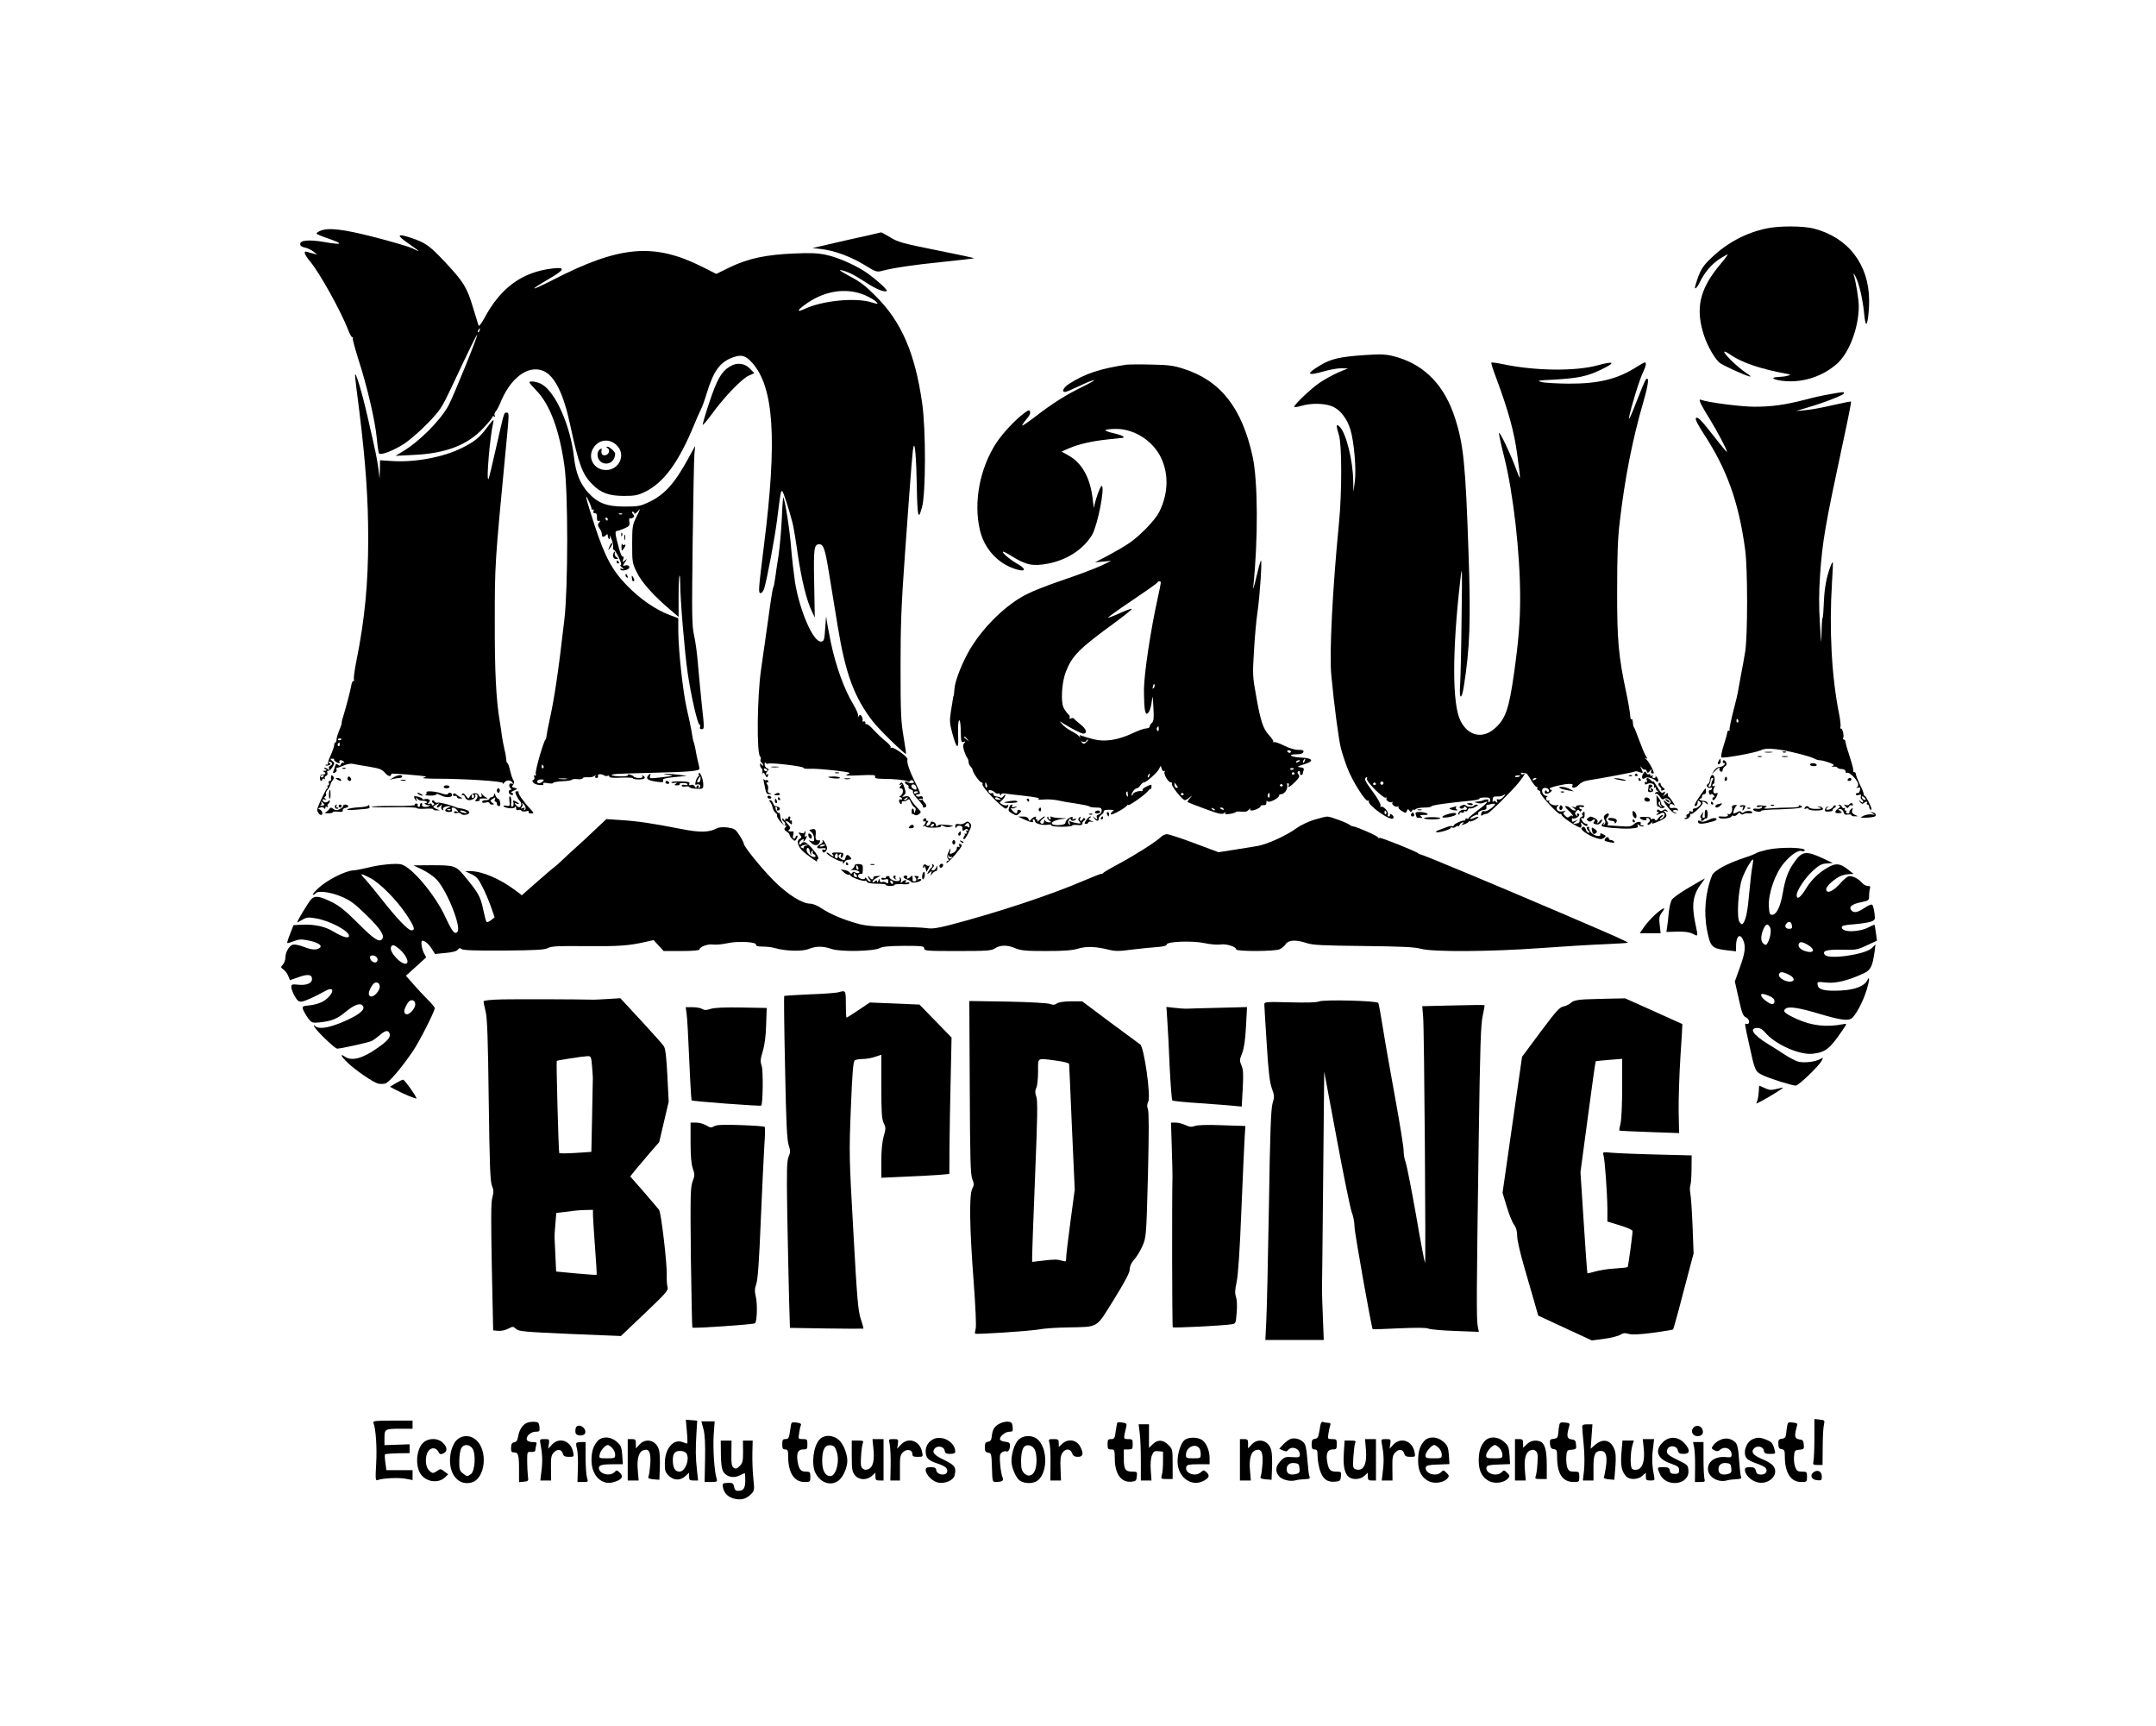 <?xml version="1.0" standalone="no"?>
<!DOCTYPE svg PUBLIC "-//W3C//DTD SVG 20010904//EN"
 "http://www.w3.org/TR/2001/REC-SVG-20010904/DTD/svg10.dtd">
<svg version="1.0" xmlns="http://www.w3.org/2000/svg"
 width="1458pt" height="1167pt" viewBox="0 0 1458 1167"
 preserveAspectRatio="xMidYMid meet">
<g transform="translate(0,1167) scale(0.1,-0.1)"
fill="#000000" stroke="none">
<path d="M11944 10125 c-136 -29 -261 -95 -365 -193 -66 -61 -83 -89 -113
-189 -12 -38 8 -25 29 19 32 66 80 122 133 157 27 17 52 31 55 31 4 0 -19 -31
-51 -69 -140 -167 -169 -299 -107 -484 23 -68 71 -152 103 -179 18 -16 159
-81 202 -93 16 -4 6 6 -25 26 -54 36 -145 124 -145 140 0 6 21 -4 46 -22 75
-51 202 -94 369 -125 37 -6 38 -8 15 -14 -14 -5 -43 -8 -64 -9 -66 -2 -27 -23
51 -28 124 -9 252 35 345 117 83 73 148 244 148 390 0 45 -20 169 -35 215 -3
11 3 4 13 -15 23 -42 48 -148 58 -247 3 -40 10 -73 14 -73 10 0 20 79 20 159
-1 243 -142 426 -375 486 -73 18 -236 19 -321 0z"/>
<path d="M2163 10108 c-13 -6 -23 -14 -23 -17 0 -4 39 -20 86 -36 102 -35 89
-43 -35 -21 -103 17 -161 12 -161 -14 0 -12 11 -20 33 -24 17 -4 43 -16 57
-27 l25 -21 -25 7 c-14 3 -33 9 -42 12 -29 9 -21 -16 20 -66 66 -79 210 -340
257 -463 10 -27 22 -48 27 -48 5 0 7 -4 4 -8 -3 -5 15 -69 38 -143 59 -182
113 -414 124 -532 5 -53 12 -100 15 -103 14 -14 104 22 172 67 39 26 111 89
159 139 81 84 93 102 153 228 132 281 177 372 180 368 6 -6 -163 -421 -194
-478 -56 -102 -199 -246 -314 -313 l-44 -27 120 6 c219 10 366 66 473 181 34
36 62 70 62 76 0 6 5 7 12 3 7 -5 8 -3 4 5 -5 7 -2 20 6 29 8 9 21 33 29 52
67 172 188 264 291 223 77 -31 138 -151 183 -362 59 -273 83 -339 152 -407 56
-57 113 -77 213 -77 73 0 93 4 143 28 127 63 227 200 332 455 15 36 34 81 44
100 10 19 28 69 40 110 47 154 90 213 181 245 55 19 82 11 126 -37 148 -165
171 -518 80 -1238 -38 -305 -39 -320 -22 -320 9 0 19 15 26 38 21 77 69 332
85 457 23 185 25 195 34 195 7 0 45 -117 71 -217 6 -23 22 -118 35 -212 26
-173 60 -313 96 -386 l19 -40 -4 229 c-5 237 -1 266 34 266 29 0 39 -28 66
-193 14 -84 41 -249 60 -367 52 -316 111 -475 236 -637 39 -52 218 -226 225
-220 1 2 -6 55 -17 118 -17 99 -20 161 -20 465 0 292 5 423 30 770 46 641 51
697 58 724 9 37 19 -84 22 -270 1 -85 5 -166 9 -180 6 -21 10 -16 26 40 26 92
27 527 1 705 -48 337 -140 549 -311 720 -71 72 -109 101 -180 138 -49 26 -76
44 -60 41 50 -11 86 -29 168 -82 71 -47 131 -71 144 -59 6 7 -63 70 -126 116
-72 52 -198 109 -281 127 -58 13 -107 15 -220 10 -190 -8 -307 -33 -430 -91
l-96 -47 -91 46 c-330 166 -561 146 -1013 -86 -159 -81 -170 -77 -23 9 103 60
108 78 21 68 -207 -24 -353 -130 -464 -339 -21 -38 -35 -55 -38 -46 -3 8 -19
62 -37 120 -41 137 -63 173 -190 309 -108 114 -131 130 -236 165 -88 29 -93
16 -14 -38 39 -27 71 -51 71 -53 0 -2 -18 6 -39 17 -22 11 -136 45 -253 75
-220 57 -322 68 -375 43z m3689 -435 c31 -14 64 -33 73 -43 16 -18 15 -18 -32
-4 -110 34 -336 11 -455 -46 -47 -22 -49 -11 -5 22 132 102 288 128 419 71z
m-2609 -238 c-3 -9 -8 -14 -10 -11 -3 3 -2 9 2 15 9 16 15 13 8 -4z m926 -774
c74 -69 9 -186 -92 -167 -62 12 -96 74 -73 130 30 71 110 89 165 37z"/>
<path d="M4108 8641 c21 -13 10 -46 -16 -49 -21 -3 -29 11 -23 42 1 5 -5 3
-14 -4 -25 -21 -16 -72 17 -88 43 -20 87 9 88 61 0 12 -39 47 -52 47 -10 0
-10 -3 0 -9z"/>
<path d="M5725 10046 l-230 -53 59 -7 c89 -10 199 -51 291 -107 78 -48 84 -50
121 -40 76 20 215 41 416 61 111 12 204 22 205 24 2 2 -112 26 -252 54 -229
46 -263 55 -314 87 -32 19 -60 34 -62 34 -2 -1 -107 -25 -234 -53z"/>
<path d="M9225 9269 c-163 -11 -227 -26 -297 -69 -100 -60 -91 -74 27 -40 38
11 90 20 115 20 l45 -1 -65 -27 c-36 -16 -92 -47 -125 -69 -56 -38 -166 -141
-173 -163 -2 -5 18 -3 45 5 72 22 168 19 220 -6 51 -25 94 -83 116 -156 24
-81 40 -267 29 -348 l-9 -70 -2 77 c-2 136 -48 320 -91 362 -25 25 -26 11 -5
-58 20 -66 20 -388 0 -591 -44 -449 -66 -884 -52 -1030 18 -195 50 -435 64
-490 8 -33 28 -95 45 -138 34 -90 124 -231 140 -221 6 4 8 3 5 -2 -14 -24 144
-137 164 -117 6 6 4 14 -6 23 -10 8 -15 9 -15 1 0 -6 -4 -11 -10 -11 -5 0 -7
6 -4 14 7 17 -32 59 -46 51 -5 -3 -7 1 -4 9 3 8 -18 46 -50 90 -57 77 -63 90
-46 101 6 3 7 -1 4 -10 -7 -18 113 -138 129 -128 6 3 7 1 3 -5 -8 -13 28 -35
39 -24 5 4 5 2 1 -5 -8 -14 27 -36 39 -25 5 4 5 2 2 -4 -3 -6 7 -18 22 -27 27
-16 29 -16 35 0 6 15 8 15 17 3 8 -13 10 -13 19 0 5 8 10 11 10 6 0 -6 5 -5
12 2 7 7 34 12 60 12 26 0 48 4 48 8 0 8 115 24 262 38 37 3 66 10 63 14 -3 4
13 8 34 8 33 1 39 -3 38 -18 -1 -10 -5 -16 -9 -14 -5 3 -6 9 -3 14 4 7 -24 6
-32 0 -5 -4 -22 -7 -45 -10 -22 -2 -22 -2 2 -9 14 -5 33 -4 43 1 43 22 24 -4
-35 -47 -34 -26 -65 -51 -66 -56 -2 -5 -8 -7 -13 -3 -5 3 -9 0 -9 -5 0 -6 -3
-10 -7 -9 -13 4 -73 -24 -73 -34 0 -5 -4 -7 -9 -4 -5 3 -24 0 -42 -8 -19 -7
-43 -16 -53 -20 -10 -3 -17 -9 -14 -12 9 -8 98 17 98 28 0 5 5 6 10 3 6 -4 17
-1 25 5 8 7 15 9 15 4 0 -5 5 -1 11 9 5 9 15 17 22 17 7 0 6 -4 -3 -11 -11 -8
-9 -9 10 -3 14 4 28 12 32 18 4 6 8 8 8 3 0 -4 14 0 31 8 17 9 29 19 26 22 -3
2 -15 -1 -27 -7 -12 -6 -24 -9 -27 -7 -6 7 39 32 50 29 5 -1 6 2 3 7 -6 9 19
24 44 26 9 0 14 8 12 18 -2 9 1 17 5 16 4 -1 10 0 13 1 14 5 40 8 40 4 0 -15
-56 -54 -70 -49 -12 4 -19 -1 -23 -15 -3 -14 -1 -18 6 -13 11 7 16 9 35 12 14
2 163 150 210 207 40 50 52 72 33 59 -5 -3 -12 -1 -15 4 -4 5 2 8 11 6 10 -2
21 -4 25 -4 3 -1 18 -21 32 -46 15 -25 31 -45 37 -45 6 0 8 -4 5 -9 -3 -5 1
-12 10 -15 8 -3 13 -10 10 -14 -7 -12 123 -153 135 -146 5 3 9 1 9 -5 0 -15
118 -93 130 -86 5 3 6 13 3 23 -6 15 -5 15 14 -1 14 -12 23 -15 28 -8 3 6 -1
11 -9 11 -8 0 -20 10 -27 22 -9 17 -9 20 2 16 10 -4 15 3 15 22 1 23 -1 26
-11 17 -8 -7 -9 -14 -3 -18 5 -3 2 -9 -7 -12 -9 -4 -15 -15 -13 -24 2 -13 -5
-19 -22 -21 -25 -4 -25 -3 -5 13 20 16 20 16 -2 5 -19 -9 -23 -8 -23 6 0 10 3
14 6 11 9 -8 44 11 44 23 0 6 -5 10 -11 10 -5 0 -7 -6 -3 -12 5 -10 4 -10 -6
-1 -11 10 -11 15 0 28 9 11 15 13 20 4 6 -8 9 -8 14 0 4 6 2 11 -3 11 -6 0
-11 4 -11 10 0 5 6 7 14 4 8 -3 16 -1 19 4 3 4 -9 8 -28 8 -18 0 -31 -5 -27
-10 3 -5 -3 -7 -14 -3 -18 7 -18 7 0 -8 16 -12 17 -15 4 -15 -8 0 -21 7 -28
15 -7 8 -20 15 -29 15 -11 0 -6 -10 17 -31 19 -17 31 -33 28 -36 -3 -4 -6 -3
-6 2 0 4 -7 2 -15 -5 -12 -10 -18 -9 -31 5 -15 14 -15 18 -3 27 10 7 8 8 -9 3
-32 -9 -57 12 -40 33 9 10 9 13 1 9 -17 -10 -66 11 -57 25 4 6 3 8 -3 5 -6 -4
-13 0 -16 7 -3 8 -1 17 6 20 7 2 4 5 -6 5 -25 1 -40 44 -18 52 19 8 43 -9 35
-23 -4 -6 -9 -6 -14 2 -5 9 -9 8 -13 -2 -7 -19 23 -19 41 -1 8 8 9 13 3 13 -6
0 -11 3 -11 8 0 9 95 32 133 32 16 0 26 -4 22 -9 -14 -23 20 -22 40 1 13 15
36 27 61 31 96 15 317 56 321 61 3 3 16 1 29 -4 27 -11 28 -8 13 23 -9 20 -9
20 4 5 8 -10 17 -15 20 -11 4 3 9 -2 13 -11 6 -15 7 -15 21 1 14 17 14 17 9 1
-3 -12 0 -18 10 -18 12 0 10 8 -7 42 -12 24 -29 49 -38 56 -12 10 -12 11 -1 6
13 -7 13 -5 -1 16 -8 14 -28 61 -44 105 -16 44 -31 82 -34 85 -3 3 -6 11 -7
18 -3 37 -5 43 -11 39 -5 -3 -8 9 -9 26 -1 18 -12 86 -26 152 -53 248 -63 355
-62 695 0 236 4 353 18 465 34 292 86 557 161 814 33 115 39 169 15 145 -5 -5
-34 -74 -65 -154 -30 -80 -52 -127 -49 -105 10 61 73 265 95 308 19 38 25 67
12 67 -3 0 -27 -13 -52 -29 -131 -84 -258 -116 -466 -115 -77 1 -158 5 -180
11 -36 9 -27 11 80 16 169 10 228 22 325 69 99 48 88 59 -26 28 -150 -41 -421
-38 -637 7 -42 9 -79 14 -82 11 -2 -2 11 -47 31 -98 85 -229 124 -370 144
-522 25 -186 25 -187 -4 -108 -34 95 -113 263 -119 253 -2 -4 13 -77 35 -162
62 -247 108 -652 108 -952 0 -160 -10 -289 -41 -509 -34 -241 -57 -309 -128
-373 -83 -75 -182 -55 -234 49 -57 111 -57 471 -2 949 13 114 14 102 9 -255
-2 -206 -7 -410 -10 -452 -7 -98 10 -105 25 -10 41 257 48 446 32 902 -20 598
-34 736 -91 912 -69 216 -198 353 -385 411 -73 22 -108 25 -230 16z m1055
-2844 c0 -7 -30 -13 -34 -7 -3 4 4 9 15 9 10 1 19 0 19 -2z m110 -19 c0 -2 -7
-7 -16 -10 -8 -3 -12 -2 -9 4 6 10 25 14 25 6z m-1036 -37 c-3 -5 -10 -7 -15
-3 -5 3 -7 10 -3 15 3 5 10 7 15 3 5 -3 7 -10 3 -15z m-50 3 c3 -5 -1 -9 -9
-9 -8 0 -12 4 -9 9 3 4 7 8 9 8 2 0 6 -4 9 -8z m861 -92 c-10 -12 -25 -18 -33
-15 -10 4 -12 0 -8 -11 5 -14 4 -15 -8 -5 -11 9 -15 9 -19 -1 -2 -7 -4 -1 -3
13 1 21 6 25 28 24 15 -1 33 2 40 6 21 14 22 10 3 -11z m-790 -99 c3 -5 2 -12
-3 -15 -5 -3 -9 1 -9 9 0 17 3 19 12 6z"/>
<path d="M4934 9191 c-55 -33 -85 -86 -136 -238 -27 -80 -47 -150 -46 -155 2
-4 30 29 63 74 80 111 201 237 248 258 l38 17 -31 32 c-38 37 -88 42 -136 12z"/>
<path d="M7615 9204 c-176 -27 -276 -60 -382 -127 -41 -26 -57 -57 -30 -57 7
0 50 18 96 40 45 22 90 40 99 40 8 0 -26 -20 -77 -45 -110 -53 -205 -113 -320
-202 -45 -35 -85 -62 -88 -60 -2 3 10 21 27 41 20 22 30 42 26 52 -5 13 -9 13
-34 -5 -61 -43 -151 -139 -196 -208 -110 -170 -153 -397 -110 -584 28 -125
118 -226 236 -265 75 -25 85 -4 16 35 -51 29 -111 81 -93 81 4 0 30 -13 56
-30 99 -61 144 -70 245 -51 131 25 242 98 300 196 36 63 87 316 65 330 -9 5
-48 -106 -52 -146 -1 -8 -5 15 -9 51 -15 143 -70 247 -160 298 l-51 29 48 21
c70 30 155 49 265 61 54 6 100 11 103 11 3 0 4 4 1 9 -3 4 -32 14 -65 22 -33
7 -58 16 -55 21 3 4 35 8 72 8 126 0 254 -84 307 -202 50 -112 44 -242 -17
-362 -28 -54 -129 -159 -203 -209 -32 -22 -98 -60 -145 -85 l-85 -44 55 5 55
5 -71 -34 c-39 -18 -158 -63 -265 -99 -131 -45 -219 -81 -273 -113 -131 -78
-264 -214 -347 -353 -51 -87 -100 -210 -104 -264 -2 -27 -5 -50 -6 -50 -2 0
-2 -2 -19 -109 -9 -60 -8 -78 11 -147 26 -96 41 -111 39 -38 -3 89 0 129 8
129 4 0 8 -26 9 -57 2 -94 3 -95 20 -89 13 5 14 4 4 -8 -10 -12 -10 -23 -1
-53 7 -21 16 -42 21 -47 5 -6 9 -18 9 -27 0 -10 6 -24 13 -31 7 -7 14 -17 14
-23 2 -20 48 -85 60 -85 7 0 10 -6 7 -14 -6 -17 142 -169 159 -163 6 2 13 9
15 17 3 7 0 10 -6 6 -7 -4 -22 -2 -34 5 -21 12 -22 12 -2 28 10 9 20 23 22 31
2 11 -1 11 -11 -2 -8 -10 -17 -15 -20 -11 -4 3 -17 7 -30 8 -12 2 -21 8 -19
15 2 7 -3 10 -12 7 -8 -3 -17 1 -20 9 -7 18 22 15 42 -4 8 -7 17 -10 22 -7 5
3 11 -1 13 -7 4 -9 6 -10 6 -1 1 6 11 10 24 8 12 -2 73 -9 136 -16 77 -9 107
-15 95 -21 -12 -5 0 -6 31 -4 28 3 70 0 95 -5 25 -6 82 -16 127 -22 45 -7 85
-15 89 -19 4 -5 25 -8 46 -8 32 0 38 -3 38 -21 0 -12 -8 -23 -19 -26 -13 -3
-18 -10 -13 -21 5 -15 4 -16 -14 -2 -18 14 -18 14 -5 -2 17 -22 31 -23 31 -3
0 8 9 20 19 27 10 6 17 16 15 22 -3 7 12 11 36 11 35 0 38 -2 23 -12 -9 -7
-14 -16 -10 -19 7 -7 98 43 109 60 4 6 8 7 8 3 0 -11 119 73 134 95 7 10 15
16 17 13 3 -2 5 4 6 15 2 18 0 18 -32 3 -19 -9 -32 -20 -29 -25 3 -5 0 -8 -7
-7 -21 4 -59 -11 -59 -23 0 -6 -3 -9 -6 -6 -8 9 19 48 33 48 7 0 18 9 25 20 7
11 18 20 24 20 16 0 95 70 104 94 9 21 9 21 16 -1 3 -13 11 -20 17 -16 6 3 7
1 3 -5 -9 -15 24 -72 42 -72 7 0 10 -5 7 -10 -7 -12 71 -110 88 -110 6 0 20 8
31 18 21 17 21 17 2 -6 -11 -12 -17 -24 -15 -25 2 -2 55 -23 118 -46 94 -35
116 -39 129 -29 11 9 14 9 9 1 -6 -9 3 -10 30 -6 21 3 39 9 41 13 1 3 18 4 38
2 26 -3 39 1 50 14 9 11 13 13 9 7 -4 -8 0 -13 9 -13 22 0 66 22 61 30 -2 3 6
6 18 6 15 -1 22 4 21 17 -1 12 2 15 10 8 12 -10 76 23 76 40 0 5 6 9 13 9 22
0 47 34 42 58 -2 13 0 20 6 17 5 -4 7 -11 4 -16 -14 -22 14 -6 45 26 27 28 31
37 21 49 -8 10 -9 16 -1 21 9 6 14 -1 11 -17 0 -5 3 -8 9 -8 5 0 10 4 10 9 0
5 3 16 6 24 4 11 -2 17 -23 19 -25 3 -22 5 22 19 75 22 67 43 -17 47 -72 3
-96 22 -29 22 25 0 41 5 45 15 4 12 -3 15 -35 15 -24 0 -62 12 -98 30 -32 16
-62 26 -66 22 -4 -4 -5 -2 -4 3 2 6 -11 25 -29 44 -40 44 -57 93 -87 264 -24
131 -25 146 -15 305 5 92 16 214 25 272 16 116 31 348 22 339 -4 -3 -18 -55
-32 -115 -14 -60 -23 -89 -20 -64 34 323 32 715 -4 883 -72 329 -216 513 -466
593 -67 22 -102 27 -220 29 -77 2 -153 1 -170 -1z m235 -1474 c0 -6 -9 -50
-20 -99 -49 -223 -92 -507 -94 -621 0 -63 3 -128 7 -144 7 -26 10 -27 23 -14
8 8 18 39 22 69 7 53 7 53 12 -36 4 -72 2 -92 -10 -102 -8 -6 -15 -17 -15 -25
0 -7 -11 -13 -25 -13 -14 -1 -55 -15 -92 -33 -97 -46 -188 -60 -264 -40 -32 8
-68 19 -78 23 -15 7 -18 5 -12 -6 5 -8 2 -8 -6 2 -7 9 -31 25 -53 36 -22 12
-49 31 -60 44 l-20 23 28 -17 c50 -32 120 -67 132 -67 31 0 22 31 -18 62 -23
18 -43 36 -45 40 -2 4 -10 4 -19 1 -10 -4 -14 -2 -10 4 4 6 0 17 -9 24 -8 7
-22 26 -31 43 -21 40 -13 171 14 242 43 111 89 157 337 338 63 46 112 86 109
89 -3 3 -39 -10 -81 -29 -41 -19 -77 -32 -79 -30 -2 2 70 54 161 115 91 61
168 115 171 121 8 13 25 13 25 0z m-48 -712 c-8 -8 -9 -4 -5 13 4 13 8 18 11
10 2 -7 -1 -18 -6 -23z m34 -278 c0 -12 -4 -16 -9 -11 -5 5 -6 14 -3 20 10 15
12 14 12 -9z m-1295 -67 c13 -16 12 -17 -3 -4 -10 7 -18 15 -18 17 0 8 8 3 21
-13z m806 -20 c-14 -14 -19 -15 -29 -4 -11 10 -10 11 3 6 10 -4 20 -2 24 4 3
6 9 11 13 11 3 0 -1 -8 -11 -17z m1383 -65 c0 -4 -4 -8 -9 -8 -6 0 -12 4 -15
8 -3 5 1 9 9 9 8 0 15 -4 15 -9z m93 -63 c-3 -9 -8 -14 -10 -11 -3 3 -2 9 2
15 9 16 15 13 8 -4z m-33 1 c0 -2 -7 -7 -16 -10 -8 -3 -12 -2 -9 4 6 10 25 14
25 6z m-40 -52 c0 -8 -19 -13 -24 -6 -3 5 1 9 9 9 8 0 15 -2 15 -3z m4 -32 c3
-5 -1 -9 -9 -9 -8 0 -12 4 -9 9 3 4 7 8 9 8 2 0 6 -4 9 -8z m-981 -17 c-3 -9
-8 -14 -10 -11 -3 3 -2 9 2 15 9 16 15 13 8 -4z m-1100 -60 c4 -8 3 -16 -1
-19 -4 -3 -9 4 -9 15 -2 23 3 25 10 4z m1285 -6 c9 -12 9 -16 -1 -16 -7 0 -14
9 -14 20 -1 11 -1 18 0 16 2 -2 8 -11 15 -20z m716 3 c3 -5 -1 -9 -9 -9 -8 0
-12 4 -9 9 3 4 7 8 9 8 2 0 6 -4 9 -8z m-1047 -64 c2 -17 0 -19 -7 -8 -5 8 -6
18 -4 22 8 12 10 10 11 -14z m377 4 c3 -5 -1 -9 -9 -9 -8 0 -12 4 -9 9 3 4 7
8 9 8 2 0 6 -4 9 -8z m582 -12 c0 -12 -4 -16 -9 -11 -5 5 -6 14 -3 20 10 15
12 14 12 -9z m-1826 -20 c12 -7 10 -9 -8 -7 -12 0 -22 5 -22 9 0 11 12 10 30
-2z m1455 -78 c-3 -3 -11 0 -18 7 -9 10 -8 11 6 5 10 -3 15 -9 12 -12z m60 8
c3 -6 -1 -7 -9 -4 -18 7 -21 14 -7 14 6 0 13 -4 16 -10z"/>
<path d="M2401 9134 c-1 -5 12 -116 29 -245 42 -340 60 -590 60 -858 0 -308
-23 -548 -81 -836 -11 -54 -18 -107 -16 -117 3 -10 1 -16 -3 -13 -5 3 -12 -11
-15 -32 -7 -39 -37 -153 -55 -210 -6 -17 -10 -35 -9 -40 1 -4 -6 -26 -16 -48
-9 -22 -18 -50 -19 -62 0 -13 -4 -23 -8 -23 -5 0 -8 -8 -8 -17 0 -10 -11 -41
-24 -70 -13 -28 -22 -54 -18 -57 3 -3 -1 -6 -8 -6 -7 0 -11 -2 -8 -5 3 -3 13
-2 22 1 14 5 15 9 4 15 -9 6 -9 9 -1 9 19 0 26 -20 8 -26 -10 -4 -14 -13 -10
-23 5 -13 4 -14 -6 -3 -7 6 -18 12 -24 12 -5 0 -3 -5 5 -10 12 -8 12 -10 -5
-11 -11 0 -14 -3 -7 -6 18 -7 15 -21 -5 -19 -12 1 -18 -7 -19 -21 -1 -13 3
-23 7 -23 5 0 9 5 9 11 0 5 5 7 12 3 6 -4 8 -3 5 3 -4 6 0 13 8 17 8 3 12 12
9 21 -4 9 -2 15 5 13 6 -2 19 10 29 25 16 27 16 29 -2 43 -11 8 -14 14 -8 14
7 0 14 0 17 0 3 0 5 -3 4 -6 -1 -8 22 -24 34 -24 5 0 5 5 2 10 -3 6 1 10 9 10
8 0 18 -5 22 -12 4 -6 3 -8 -3 -5 -6 4 -14 0 -17 -9 -5 -13 -9 -14 -20 -5 -10
9 -15 7 -19 -6 -2 -10 -8 -26 -12 -36 -6 -13 -4 -16 9 -11 10 4 15 13 12 20
-3 8 -2 13 2 12 4 0 25 7 46 16 24 11 50 15 65 11 14 -3 63 -12 108 -19 68
-11 86 -18 106 -41 14 -17 29 -25 36 -21 6 4 9 11 7 14 -3 6 211 -12 234 -18
3 -1 -5 -5 -18 -9 -13 -3 28 -6 90 -6 189 0 448 -17 448 -29 0 -8 2 -8 8 0 13
20 40 23 54 7 11 -14 11 -16 -3 -11 -18 7 -21 -22 -4 -34 6 -5 5 -8 -2 -8 -18
0 -16 -27 2 -34 8 -3 15 -1 15 4 0 6 -6 10 -12 11 -7 0 0 6 16 13 28 13 28 13
6 19 -20 5 -21 8 -10 21 8 11 9 20 3 29 -6 6 -16 36 -23 65 -6 28 -15 52 -18
52 -4 0 -8 10 -8 23 -1 12 -6 45 -13 72 -6 28 -14 68 -17 90 -2 22 -9 65 -14
95 -25 148 -35 338 -34 680 0 382 0 389 74 1160 24 248 24 250 6 250 -18 0
-15 11 -72 -240 -25 -113 -48 -207 -51 -210 -16 -14 11 296 33 385 6 25 -1 19
-39 -31 -52 -71 -87 -100 -172 -142 -127 -64 -321 -100 -477 -89 l-78 5 -1
-61 -2 -62 -8 65 c-11 76 -16 104 -74 355 -37 163 -83 314 -84 279z m-91
-2460 c0 -8 -19 -13 -24 -6 -3 5 1 9 9 9 8 0 15 -2 15 -3z m-13 -39 c0 -8 -4
-12 -9 -9 -5 3 -6 10 -3 15 9 13 12 11 12 -6z m-107 -209 c0 -3 -4 -8 -10 -11
-5 -3 -10 -1 -10 4 0 6 5 11 10 11 6 0 10 -2 10 -4z"/>
<path d="M3580 9084 c0 -3 20 -26 44 -51 94 -95 158 -266 193 -513 25 -177 25
-816 0 -1035 -41 -357 -67 -534 -103 -695 -9 -41 -17 -84 -18 -95 0 -11 -4
-22 -7 -25 -13 -11 -71 -212 -66 -231 3 -12 1 -17 -6 -12 -6 4 -8 0 -4 -10 3
-9 1 -18 -6 -20 -9 -3 -9 -7 0 -19 14 -17 77 -23 67 -7 -4 7 7 8 30 4 20 -4
36 -3 36 1 0 5 28 10 63 12 34 1 63 6 65 10 1 4 18 6 37 4 19 -2 35 0 35 6 0
5 15 8 33 7 17 -2 38 2 46 8 12 9 13 9 7 0 -4 -8 -1 -13 8 -13 9 0 13 6 10 13
-5 15 22 17 44 3 6 -4 17 -4 22 -1 6 3 10 1 10 -5 0 -8 25 -11 80 -8 44 2 80
0 80 -4 0 -5 18 -8 40 -8 39 0 52 12 28 26 -7 4 -8 3 -4 -4 5 -8 -3 -12 -23
-12 -16 0 -32 4 -35 9 -3 5 -15 11 -26 14 -11 3 -17 1 -14 -4 3 -6 -19 -9 -55
-8 -61 2 -74 12 -23 16 15 2 124 5 242 8 254 6 320 12 320 28 0 7 -5 30 -11
52 -5 22 -12 53 -14 69 -2 15 -8 38 -11 50 -8 22 -9 29 -19 91 -4 22 -17 85
-30 140 -26 113 -56 383 -58 522 l0 93 -56 21 c-97 36 -201 108 -290 199 -102
105 -149 193 -220 408 -26 81 -51 161 -54 177 -5 26 -4 25 13 -10 11 -22 20
-46 20 -53 0 -7 4 -10 10 -7 6 3 7 -1 4 -9 -4 -10 -1 -16 9 -16 11 0 15 -9 14
-27 -1 -20 2 -27 12 -25 12 3 12 0 2 -12 -10 -12 -10 -19 3 -38 9 -12 16 -30
16 -40 0 -21 11 -23 28 -6 9 9 12 8 12 -4 0 -9 4 -19 9 -22 5 -4 7 4 5 16 -2
13 3 5 11 -17 9 -22 14 -48 11 -58 -2 -9 -1 -15 3 -13 4 3 19 -20 34 -50 16
-33 22 -54 15 -54 -7 0 -3 -7 8 -16 17 -14 17 -15 1 -10 -10 3 -15 2 -12 -4 7
-11 33 -9 53 3 18 12 3 30 -20 24 -19 -5 -19 -5 -2 21 17 26 17 26 -1 12 -17
-14 -17 -13 -10 9 4 15 3 21 -3 17 -5 -3 -16 20 -25 52 -27 98 -30 122 -16
122 7 0 30 8 51 17 34 15 38 21 34 45 -2 16 -1 26 3 24 4 -3 13 -1 21 4 11 7
11 11 1 24 -9 11 -10 16 -2 16 6 0 11 -5 11 -11 0 -6 9 -1 21 12 23 27 22 23
-12 -46 -22 -45 -24 -63 -24 -175 0 -121 1 -128 32 -191 33 -67 115 -159 226
-252 l56 -48 0 137 c0 75 3 139 6 142 3 3 5 -21 5 -54 0 -107 30 -465 50 -601
22 -154 68 -353 81 -353 4 0 6 -7 3 -15 -4 -9 0 -15 10 -15 20 0 20 2 1 175
-8 77 -19 195 -25 263 -5 68 -17 156 -26 195 -15 64 -16 134 -10 622 4 302 9
575 12 605 l5 55 -45 -82 c-93 -171 -161 -247 -266 -297 -59 -28 -74 -31 -165
-31 -124 0 -183 23 -250 97 -53 60 -82 131 -94 241 -24 208 -122 431 -214 487
-30 19 -87 28 -87 14z m627 -890 c-3 -3 -12 -4 -19 -1 -8 3 -5 6 6 6 11 1 17
-2 13 -5z m-97 -34 c0 -5 -2 -10 -4 -10 -3 0 -8 5 -11 10 -3 6 -1 10 4 10 6 0
11 -4 11 -10z m-435 -1669 c3 -5 2 -12 -3 -15 -5 -3 -9 1 -9 9 0 17 3 19 12 6z
m158 -88 c-13 -2 -35 -2 -50 0 -16 2 -5 4 22 4 28 0 40 -2 28 -4z m-161 -15
c-17 -17 -39 -18 -39 -2 0 8 11 14 26 14 19 0 22 -3 13 -12z"/>
<path d="M12375 9005 c-38 -6 -115 -23 -170 -38 -136 -35 -226 -47 -342 -47
-87 0 -313 29 -357 46 -14 5 -15 3 -7 -19 6 -14 32 -61 60 -105 51 -82 125
-222 119 -227 -2 -2 -37 40 -78 93 -98 125 -119 147 -131 135 -7 -7 11 -42 51
-104 158 -240 239 -465 282 -789 17 -126 17 -579 0 -685 -7 -44 -20 -114 -28
-155 -8 -41 -16 -89 -19 -105 -2 -17 -17 -82 -34 -145 -16 -63 -27 -118 -25
-122 3 -5 0 -8 -5 -8 -6 0 -11 -6 -11 -14 0 -7 -11 -47 -24 -87 -13 -41 -20
-76 -15 -80 13 -8 229 31 265 48 24 11 49 13 100 8 68 -6 233 -47 266 -65 10
-6 25 -10 33 -10 23 0 95 -24 95 -32 0 -3 -6 -8 -12 -11 -7 -2 -3 -2 9 -1 12
2 25 0 28 -6 3 -5 17 -10 31 -10 15 0 24 -6 24 -16 0 -8 5 -12 11 -9 12 8 62
-40 73 -69 4 -12 2 -23 -6 -29 -9 -6 -8 -7 5 -3 15 5 18 1 15 -17 -2 -12 -9
-21 -16 -19 -6 1 -12 -3 -12 -9 0 -6 9 -8 20 -4 15 5 18 3 14 -8 -3 -8 -1 -18
5 -22 6 -3 11 -11 11 -17 0 -6 -7 -5 -17 3 -16 13 -17 12 -4 -4 10 -12 17 -15
25 -7 13 13 29 13 21 0 -3 -5 -1 -10 4 -10 6 0 11 -6 11 -14 0 -8 4 -17 9 -20
5 -4 8 0 7 6 -4 21 -39 88 -46 88 -4 0 -7 6 -7 13 0 6 -12 36 -27 66 -14 30
-26 61 -26 68 0 7 -5 13 -11 13 -5 0 -8 3 -6 8 3 4 -8 45 -23 92 -16 47 -29
93 -30 103 0 9 -5 17 -11 17 -5 0 -8 4 -5 9 9 13 -5 72 -15 65 -5 -3 -6 2 -3
10 3 9 -1 50 -10 93 -50 252 -67 569 -47 888 5 72 7 132 5 134 -2 2 -8 -9 -14
-25 -28 -72 -42 -147 -46 -243 -2 -57 -6 -107 -9 -109 -3 -3 -6 -48 -7 -101
-1 -88 -2 -83 -11 64 -7 113 -7 208 1 325 17 237 32 324 158 913 31 142 54
260 52 262 -2 2 -57 -9 -123 -24 -66 -16 -149 -31 -185 -34 l-65 -6 83 25
c115 34 242 84 242 95 0 11 -4 10 -95 -6z m-620 -2204 c3 -5 2 -12 -3 -15 -5
-3 -9 1 -9 9 0 17 3 19 12 6z m861 -538 c-7 -7 -26 7 -26 19 0 6 6 6 15 -2 9
-7 13 -15 11 -17z"/>
<path d="M5287 8163 c-4 -82 -14 -193 -22 -248 -9 -55 -19 -125 -23 -155 -4
-30 -10 -60 -14 -65 -3 -6 -18 -98 -32 -205 -15 -107 -37 -262 -49 -345 -27
-185 -31 -575 -6 -591 4 -2 6 -11 3 -18 -3 -8 -1 -17 5 -21 6 -3 11 -12 11
-18 0 -7 -4 -6 -10 3 -8 13 -10 13 -10 -2 0 -9 5 -20 10 -23 6 -4 8 -16 5 -28
-2 -12 -2 -16 1 -8 5 11 10 8 19 -9 10 -19 13 -20 18 -6 4 10 3 15 -3 11 -14
-9 -13 8 2 23 9 9 7 13 -5 18 -9 3 -17 16 -16 28 0 11 3 16 5 9 3 -7 12 -9 20
-6 21 8 244 -19 238 -29 -3 -4 17 -7 43 -6 26 2 101 -4 166 -11 107 -13 116
-16 90 -26 -23 -10 -9 -11 81 -7 91 4 108 3 104 -9 -4 -11 7 -14 51 -15 79 0
154 -8 168 -17 6 -4 14 -3 18 3 7 11 25 4 25 -9 0 -9 -31 -8 -48 3 -7 4 -12 2
-12 -4 0 -6 7 -13 15 -16 8 -4 12 -10 9 -16 -3 -5 3 -12 14 -15 11 -3 19 -10
16 -17 -3 -7 13 -31 35 -53 21 -23 36 -44 33 -47 -3 -3 -1 -6 5 -6 20 0 23 14
6 33 -10 10 -17 21 -15 23 8 14 -1 24 -17 19 -11 -3 -22 -1 -26 5 -3 5 3 10
14 10 19 0 17 6 -19 78 -40 80 -60 139 -53 158 5 15 -95 86 -109 78 -6 -4 -8
-3 -5 3 4 6 -13 25 -36 43 -23 18 -59 53 -81 77 -21 23 -42 40 -47 37 -5 -3
-8 0 -7 8 2 7 -4 12 -12 10 -8 -2 -12 0 -8 3 4 4 2 17 -3 28 -9 16 -13 17 -21
6 -8 -11 -9 -11 -5 1 3 9 -13 45 -34 80 -61 101 -117 258 -150 414 -16 77 -30
155 -31 171 -1 17 -4 -13 -7 -65 -6 -89 -8 -95 -28 -98 -52 -7 -145 206 -177
403 -8 55 -20 159 -26 230 -8 114 -42 331 -53 342 -2 2 -7 -63 -10 -144z m-97
-1698 c0 -12 -19 -12 -23 0 -4 9 -1 12 9 8 7 -3 14 -7 14 -8z m1005 -113 c3
-8 4 -17 2 -19 -8 -7 -34 8 -34 21 0 18 25 16 32 -2z m15 -36 c0 -2 -7 -6 -15
-10 -8 -3 -15 -1 -15 4 0 6 7 10 15 10 8 0 15 -2 15 -4z m27 -52 c-3 -3 -12
-4 -19 -1 -8 3 -5 6 6 6 11 1 17 -2 13 -5z"/>
<path d="M4201 8054 c0 -11 3 -14 6 -6 3 7 2 16 -1 19 -3 4 -6 -2 -5 -13z"/>
<path d="M4222 8035 c0 -16 2 -22 5 -12 2 9 2 23 0 30 -3 6 -5 -1 -5 -18z"/>
<path d="M4121 7973 c-10 -26 -10 -27 4 -9 8 11 15 23 15 28 0 15 -7 8 -19
-19z"/>
<path d="M4203 7973 c0 -29 2 -30 13 -15 16 20 18 36 5 28 -5 -4 -11 0 -13 6
-3 7 -5 -1 -5 -19z"/>
<path d="M4148 7928 c-8 -20 2 -38 20 -38 15 1 16 2 1 13 -9 7 -14 18 -12 25
3 6 3 12 0 12 -3 0 -7 -6 -9 -12z"/>
<path d="M4170 7870 c0 -5 5 -10 11 -10 5 0 7 5 4 10 -3 6 -8 10 -11 10 -2 0
-4 -4 -4 -10z"/>
<path d="M4230 7781 c0 -6 4 -13 10 -16 6 -3 7 1 4 9 -7 18 -14 21 -14 7z"/>
<path d="M4273 7762 c0 -12 5 -22 9 -22 11 0 10 12 -2 30 -7 12 -9 10 -7 -8z"/>
<path d="M11938 6583 c12 -2 32 -2 45 0 12 2 2 4 -23 4 -25 0 -35 -2 -22 -4z"/>
<path d="M12058 6583 c7 -3 16 -2 19 1 4 3 -2 6 -13 5 -11 0 -14 -3 -6 -6z"/>
<path d="M11888 6553 c6 -2 18 -2 25 0 6 3 1 5 -13 5 -14 0 -19 -2 -12 -5z"/>
<path d="M12053 6553 c9 -2 25 -2 35 0 9 3 1 5 -18 5 -19 0 -27 -2 -17 -5z"/>
<path d="M11621 6522 c-7 -13 -6 -19 2 -19 7 0 13 9 13 19 0 10 -1 18 -3 18
-1 0 -7 -8 -12 -18z"/>
<path d="M11650 6520 c0 -5 5 -10 10 -10 7 0 6 -5 -1 -13 -7 -7 -21 -13 -32
-13 -10 1 -26 -10 -35 -24 l-16 -25 23 23 c24 24 32 28 29 11 -2 -6 3 -14 10
-16 6 -3 12 2 12 11 0 8 7 19 15 24 10 5 13 15 9 25 -7 18 -24 23 -24 7z"/>
<path d="M12240 6500 c0 -5 12 -10 26 -10 14 0 23 4 19 10 -3 6 -15 10 -26 10
-10 0 -19 -4 -19 -10z"/>
<path d="M5218 6483 c12 -2 32 -2 45 0 12 2 2 4 -23 4 -25 0 -35 -2 -22 -4z"/>
<path d="M2318 6473 c7 -3 16 -2 19 1 4 3 -2 6 -13 5 -11 0 -14 -3 -6 -6z"/>
<path d="M11112 6439 c-15 -24 -6 -45 13 -29 13 11 63 -4 76 -23 4 -5 9 -5 12
0 4 6 -1 19 -9 29 -9 10 -13 13 -9 7 4 -8 0 -13 -10 -13 -10 0 -13 5 -9 12 4
7 3 8 -4 4 -7 -4 -12 -2 -12 4 0 6 -4 9 -9 5 -6 -3 -14 1 -18 10 -7 12 -10 11
-21 -6z"/>
<path d="M4726 6442 c-4 -7 -4 -12 1 -12 4 0 3 -4 -4 -8 -6 -4 -15 -20 -18
-35 -6 -22 -4 -26 8 -21 18 7 32 -12 16 -22 -8 -4 -9 -3 -5 4 4 7 2 12 -3 12
-6 0 -11 -6 -11 -12 0 -8 -5 -6 -11 4 -6 11 -16 15 -26 11 -12 -5 -15 -2 -11
8 4 11 -7 15 -58 16 -35 1 -64 -2 -64 -7 0 -4 10 -6 23 -3 18 4 19 3 7 -6 -12
-9 -11 -11 8 -11 13 0 21 4 18 8 -3 5 8 8 25 8 16 0 29 -4 29 -9 0 -5 -9 -7
-20 -4 -11 3 -20 1 -20 -5 0 -6 11 -8 25 -6 13 3 26 1 27 -4 2 -5 23 -10 48
-11 41 -2 45 0 46 23 2 34 -21 97 -30 82z m11 -42 c-1 -11 -7 -20 -14 -20 -11
0 -11 5 -3 20 6 11 13 20 15 20 2 0 3 -9 2 -20z"/>
<path d="M5648 6443 c6 -2 18 -2 25 0 6 3 1 5 -13 5 -14 0 -19 -2 -12 -5z"/>
<path d="M4383 6426 c-18 -21 -2 -33 55 -41 44 -6 51 -5 46 8 -4 12 10 16 78
23 l83 8 -50 7 c-27 4 -66 7 -85 7 -30 -1 -29 -2 10 -7 42 -6 39 -7 -42 -16
-82 -10 -88 -9 -82 7 6 21 3 22 -13 4z"/>
<path d="M11056 6432 c-3 -5 1 -9 9 -9 8 0 12 4 9 9 -3 4 -7 8 -9 8 -2 0 -6
-4 -9 -8z"/>
<path d="M2239 6420 c-1 -8 -1 -18 0 -22 0 -5 -4 -8 -10 -8 -6 0 -9 -7 -5 -15
3 -8 1 -15 -5 -15 -6 0 -7 -4 -4 -10 3 -5 2 -10 -2 -10 -8 0 -67 -125 -68
-145 -1 -13 15 -35 26 -35 16 0 9 30 -8 37 -15 6 -14 7 3 13 10 4 22 2 26 -4
5 -8 8 -7 8 2 0 7 5 10 12 6 6 -4 8 -3 4 4 -3 6 -2 13 4 17 5 3 10 12 10 18 0
8 -3 8 -8 2 -10 -15 -34 -13 -40 3 -2 8 3 10 15 6 13 -4 15 -3 4 4 -9 7 -10
12 -2 16 6 4 9 12 5 17 -3 6 2 19 11 29 9 10 17 25 19 33 1 8 8 22 16 31 10
13 10 20 2 28 -9 9 -12 8 -13 -2z m-51 -183 c8 -10 6 -13 -11 -14 -12 0 -16 1
-9 4 6 3 10 9 6 14 -8 14 2 11 14 -4z"/>
<path d="M2660 6413 l-25 -15 25 6 c14 3 33 6 43 6 9 0 17 5 17 10 0 14 -31
11 -60 -7z"/>
<path d="M11018 6423 c7 -3 16 -2 19 1 4 3 -2 6 -13 5 -11 0 -14 -3 -6 -6z"/>
<path d="M11566 6413 c-3 -10 -5 -22 -5 -27 0 -5 -5 -12 -11 -16 -17 -10 -2
-33 17 -26 9 4 13 1 10 -6 -2 -7 -9 -12 -15 -11 -5 1 -8 -7 -5 -18 3 -11 9
-16 12 -11 4 6 11 4 19 -4 7 -8 8 -14 2 -14 -5 0 -10 -4 -10 -10 0 -19 17 -10
29 16 10 22 9 26 -3 21 -19 -7 -26 12 -14 37 7 13 7 16 -1 12 -6 -4 -11 -2
-11 3 0 6 3 11 8 11 4 0 7 14 7 30 1 33 -20 41 -29 13z m17 -15 c-8 -13 -9
-18 -12 -38 0 -5 -6 -10 -12 -10 -6 0 -7 5 -2 13 8 12 9 17 12 37 0 6 6 10 12
10 6 0 7 -5 2 -12z"/>
<path d="M2350 6405 c0 -8 7 -15 15 -15 9 0 12 6 9 15 -4 8 -10 15 -15 15 -5
0 -9 -7 -9 -15z"/>
<path d="M5601 6416 c10 -9 79 -14 79 -5 0 5 -19 9 -42 9 -23 0 -39 -2 -37 -4z"/>
<path d="M11666 6411 c-4 -7 -5 -15 -2 -18 9 -9 19 4 14 18 -4 11 -6 11 -12 0z"/>
<path d="M2280 6400 c20 -13 33 -13 25 0 -3 6 -14 10 -23 10 -15 0 -15 -2 -2
-10z"/>
<path d="M5165 6386 c17 -86 17 -86 39 -85 18 1 18 2 3 6 -14 3 -17 11 -13 26
3 11 0 27 -6 34 -7 9 -7 13 1 13 7 0 9 5 6 10 -4 6 -10 8 -15 5 -4 -3 -11 1
-14 7 -3 7 -4 0 -1 -16z"/>
<path d="M5713 6403 c9 -2 25 -2 35 0 9 3 1 5 -18 5 -19 0 -27 -2 -17 -5z"/>
<path d="M10935 6400 c17 -4 39 -8 50 -8 16 0 15 2 -5 8 -14 4 -36 8 -50 8
-22 0 -22 -1 5 -8z"/>
<path d="M11080 6400 c0 -5 5 -10 11 -10 5 0 7 5 4 10 -3 6 -8 10 -11 10 -2 0
-4 -4 -4 -10z"/>
<path d="M11137 6393 c4 -10 2 -14 -4 -10 -5 3 -10 0 -10 -8 0 -10 5 -11 15
-6 22 12 54 1 48 -16 -4 -9 -1 -12 7 -7 6 4 9 4 5 -1 -4 -4 0 -14 10 -22 9 -8
12 -12 5 -9 -6 4 -15 1 -19 -5 -4 -7 -3 -9 3 -6 6 4 18 -5 28 -19 12 -19 20
-23 29 -15 16 14 52 -11 42 -28 -6 -9 -13 -8 -27 5 -29 26 -23 7 12 -37 17
-21 38 -38 47 -38 15 1 15 2 -1 6 -9 2 -15 8 -12 13 3 5 13 6 22 3 11 -5 14
-3 8 6 -4 7 -18 11 -31 8 -15 -2 -24 1 -24 8 0 20 12 25 28 12 11 -8 9 -2 -4
18 -10 17 -22 33 -27 36 -5 3 -8 9 -8 13 3 17 -1 18 -21 0 -13 -10 -17 -12
-10 -4 15 18 16 38 0 22 -9 -9 -18 -1 -40 36 -15 26 -28 43 -28 39 0 -5 -7 -1
-16 7 -20 21 -35 20 -27 -1z"/>
<path d="M12495 6400 c-3 -5 1 -10 9 -10 9 0 16 5 16 10 0 6 -4 10 -9 10 -6 0
-13 -4 -16 -10z"/>
<path d="M2713 6393 c9 -2 23 -2 30 0 6 3 -1 5 -18 5 -16 0 -22 -2 -12 -5z"/>
<path d="M4500 6380 c0 -5 7 -10 16 -10 8 0 12 5 9 10 -3 6 -10 10 -16 10 -5
0 -9 -4 -9 -10z"/>
<path d="M6084 6368 c-5 -7 -3 -8 7 -3 12 8 12 6 0 -8 -11 -15 -11 -17 1 -17
20 0 18 -38 -2 -50 -10 -7 -11 -10 -2 -10 6 0 12 -5 12 -11 0 -5 -4 -7 -10 -4
-5 3 -10 -1 -10 -9 0 -8 5 -18 10 -21 6 -4 9 -1 8 7 -2 7 3 12 11 10 7 -1 19
2 27 9 11 9 16 6 23 -14 6 -14 16 -29 24 -34 10 -5 12 -14 6 -28 -6 -16 -8
-17 -8 -3 -1 26 -16 29 -16 3 0 -13 2 -21 4 -19 2 2 9 0 15 -5 7 -6 18 -4 30
4 18 13 17 15 -10 43 -16 16 -36 41 -44 56 -11 22 -19 26 -40 21 -22 -5 -23
-4 -8 8 14 11 15 18 5 50 -12 38 -21 45 -33 25z m51 -98 c-3 -5 -12 -10 -18
-10 -7 0 -6 4 3 10 19 12 23 12 15 0z"/>
<path d="M11216 6372 c-3 -5 1 -15 9 -22 8 -7 12 -16 9 -21 -3 -5 3 -6 12 -2
15 5 15 8 2 17 -8 6 -15 15 -16 19 -1 14 -10 19 -16 9z"/>
<path d="M11149 6357 c0 -7 -2 -19 -4 -28 -2 -11 4 -16 16 -15 21 1 27 18 8
25 -7 2 -9 -1 -4 -9 6 -9 4 -11 -5 -5 -10 6 -10 11 4 20 14 11 15 13 1 19 -8
3 -15 0 -16 -7z"/>
<path d="M3000 6350 c0 -5 9 -10 20 -10 11 0 20 5 20 10 0 6 -9 10 -20 10 -11
0 -20 -4 -20 -10z"/>
<path d="M10550 6341 c8 -5 33 -11 55 -15 l40 -7 -29 16 c-15 8 -40 15 -55 15
-19 -1 -22 -3 -11 -9z"/>
<path d="M3360 6325 c0 -8 5 -15 10 -15 6 0 10 7 10 15 0 8 -4 15 -10 15 -5 0
-10 -7 -10 -15z"/>
<path d="M11490 6280 c-29 -43 -36 -60 -25 -60 9 0 15 9 15 21 0 18 3 19 14
10 13 -11 12 -15 -2 -30 -9 -9 -24 -17 -32 -17 -8 1 -14 -5 -12 -13 2 -9 -3
-11 -13 -7 -9 3 -14 2 -11 -3 3 -5 -1 -12 -10 -15 -8 -3 -12 -10 -9 -16 3 -5
1 -10 -6 -10 -7 0 -10 -2 -7 -5 10 -10 38 7 38 23 0 8 3 13 6 9 9 -8 85 64 78
74 -8 13 10 11 25 -3 11 -11 13 -10 9 2 -3 8 -14 15 -26 15 -11 0 -24 4 -28 8
-4 4 -2 7 4 7 7 0 12 7 12 15 0 8 6 15 14 15 9 0 14 9 13 20 -1 11 -2 20 -4
20 -1 0 -21 -27 -43 -60z"/>
<path d="M2229 6328 c-6 -13 -6 -58 0 -58 4 0 7 14 6 30 0 26 -2 36 -6 28z"/>
<path d="M2884 6311 c4 -5 0 -12 -6 -14 -7 -3 6 -6 30 -6 23 -1 42 3 42 8 0 6
12 3 28 -5 36 -19 79 -18 79 1 0 16 -23 21 -29 6 -2 -5 -21 -3 -43 5 -45 15
-109 19 -101 5z"/>
<path d="M3492 6293 c7 -16 17 -32 23 -38 14 -13 13 -37 -1 -42 -6 -2 -17 4
-25 14 -12 15 -12 16 4 10 24 -9 21 0 -4 14 -20 10 -21 9 -17 -9 3 -12 0 -23
-7 -25 -8 -4 -11 5 -8 28 2 19 -1 36 -7 40 -6 4 -8 -7 -5 -31 4 -34 3 -36 -20
-32 -13 3 -22 2 -20 -2 9 -15 68 -21 77 -8 5 9 8 8 8 -6 0 -12 5 -16 15 -13 8
4 17 1 21 -4 3 -6 17 -8 31 -4 16 4 22 2 18 -5 -3 -6 3 -10 16 -10 22 0 22 1
-7 33 -46 49 -84 104 -77 111 4 3 -1 6 -10 6 -14 0 -15 -4 -5 -27z m58 -72 c7
-14 7 -22 -2 -27 -7 -5 -8 -3 -3 6 6 10 4 12 -10 6 -14 -5 -16 -4 -7 7 7 8 9
17 5 20 -3 4 -3 7 0 7 3 0 11 -9 17 -19z"/>
<path d="M10558 6313 c7 -3 16 -2 19 1 4 3 -2 6 -13 5 -11 0 -14 -3 -6 -6z"/>
<path d="M2830 6300 c8 -5 20 -10 25 -10 6 0 3 5 -5 10 -8 5 -19 10 -25 10 -5
0 -3 -5 5 -10z"/>
<path d="M3065 6301 c-6 -10 1 -15 18 -12 4 0 7 -3 7 -9 0 -5 10 -10 23 -9 14
0 17 2 7 6 -8 3 -22 12 -32 20 -11 10 -18 11 -23 4z"/>
<path d="M3125 6300 c-5 -8 -4 -11 3 -6 6 3 13 -3 17 -14 4 -12 15 -20 29 -20
25 0 50 22 39 33 -3 4 -1 7 5 7 15 0 15 -23 1 -37 -9 -9 -7 -12 9 -10 11 0 18
5 16 9 -5 8 7 11 41 9 14 0 16 1 5 6 -8 3 -21 13 -28 22 -11 14 -11 14 -6 -1
7 -21 -11 -24 -19 -4 -8 21 -47 15 -59 -8 -10 -19 -11 -19 -28 4 -13 17 -19
20 -25 10z m80 -9 c3 -5 1 -12 -5 -16 -5 -3 -10 1 -10 9 0 18 6 21 15 7z"/>
<path d="M3341 6298 c-1 -10 -8 -18 -16 -18 -8 0 -15 -4 -15 -10 0 -5 -11 -10
-25 -10 -14 0 -25 -5 -25 -11 0 -7 10 -9 25 -5 14 4 25 2 25 -4 0 -5 8 -10 18
-10 16 1 16 2 0 13 -15 12 -15 14 4 26 18 11 20 11 15 -3 -4 -9 -2 -16 3 -16
6 0 10 -7 10 -15 0 -8 6 -15 14 -15 9 0 12 8 8 25 -2 14 -8 25 -13 25 -6 0
-14 10 -19 23 -7 17 -9 18 -9 5z"/>
<path d="M5241 6301 c-9 -6 -6 -8 13 -8 14 0 23 3 20 8 -7 11 -15 11 -33 0z"/>
<path d="M2800 6283 c0 -5 5 -15 11 -23 9 -12 10 -11 5 5 -5 17 -4 18 6 5 7
-9 23 -15 36 -14 12 1 25 -3 28 -7 3 -5 -1 -9 -8 -9 -10 0 -9 -3 2 -9 8 -6 19
-7 25 -4 5 4 6 2 2 -3 -14 -15 -58 -12 -53 3 3 7 1 13 -4 13 -6 0 -10 -7 -10
-16 0 -8 -5 -12 -10 -9 -6 4 -8 10 -6 14 3 4 -1 8 -9 8 -8 0 -12 -4 -9 -9 3
-5 -60 -8 -141 -7 -81 0 -149 -2 -153 -6 -3 -3 64 -5 151 -3 86 2 157 -1 157
-6 0 -4 25 -6 55 -4 30 2 55 1 55 -4 0 -4 10 -8 23 -7 l22 0 -22 9 c-13 5 -23
12 -23 14 0 3 10 11 23 17 20 11 21 11 8 -4 -16 -20 -1 -23 18 -4 10 10 11 9
6 -4 -4 -10 -1 -20 6 -25 7 -4 10 -3 6 3 -7 12 15 23 41 22 12 0 10 -3 -5 -9
-31 -13 -29 -30 3 -30 19 0 25 4 20 15 -8 21 18 19 35 -2 12 -15 12 -16 -3
-10 -10 4 -18 2 -18 -4 0 -6 9 -9 20 -6 11 3 23 1 26 -4 8 -14 51 -10 57 5 5
13 -23 26 -68 32 -5 0 -17 4 -25 7 -39 17 -114 35 -123 30 -5 -3 -13 1 -18 8
-4 7 -11 10 -16 6 -4 -5 -1 -12 6 -16 9 -6 10 -11 2 -15 -6 -4 -11 -2 -11 4 0
7 -7 9 -16 6 -14 -5 -15 -4 -4 9 10 12 9 16 -3 21 -9 3 -20 3 -26 0 -5 -3 -11
-2 -13 2 -4 11 -58 25 -58 15z m247 -89 c-3 -3 -12 -4 -19 -1 -8 3 -5 6 6 6
11 1 17 -2 13 -5z m103 -14 c12 -8 10 -9 -7 -7 -12 2 -26 6 -29 10 -11 11 19
8 36 -3z"/>
<path d="M5190 6280 c0 -5 7 -10 16 -10 8 0 12 5 9 10 -3 6 -10 10 -16 10 -5
0 -9 -4 -9 -10z"/>
<path d="M11203 6253 c1 -23 5 -39 9 -37 4 2 9 0 13 -5 3 -6 13 -7 21 -4 15 5
15 7 0 15 -9 5 -14 12 -12 16 2 4 -4 19 -14 32 l-18 24 1 -41z m24 -10 c-4 -3
-1 -13 6 -22 11 -14 10 -14 -5 -2 -16 12 -16 31 -1 31 4 0 3 -3 0 -7z"/>
<path d="M5260 6270 c0 -5 5 -10 11 -10 5 0 7 5 4 10 -3 6 -8 10 -11 10 -2 0
-4 -4 -4 -10z"/>
<path d="M11120 6266 c0 -10 9 -16 21 -16 24 0 21 23 -4 28 -10 2 -17 -3 -17
-12z"/>
<path d="M5240 6255 c0 -8 4 -15 10 -15 5 0 7 7 4 15 -4 8 -8 15 -10 15 -2 0
-4 -7 -4 -15z"/>
<path d="M6945 6260 c3 -5 8 -10 11 -10 2 0 4 5 4 10 0 6 -5 10 -11 10 -5 0
-7 -4 -4 -10z"/>
<path d="M11260 6266 c0 -2 7 -9 15 -16 9 -7 15 -8 15 -2 0 5 -7 12 -15 16 -8
3 -15 4 -15 2z"/>
<path d="M5209 6246 c7 -8 14 -25 16 -37 3 -13 11 -29 20 -35 8 -6 12 -13 10
-16 -9 -9 42 -73 55 -70 11 3 11 0 1 -12 -10 -12 -9 -17 8 -28 12 -7 21 -18
21 -24 0 -6 8 -18 18 -27 16 -15 19 -15 30 3 7 12 8 20 2 20 -5 0 -10 -4 -10
-10 0 -5 -5 -10 -11 -10 -7 0 -9 10 -5 25 4 14 3 25 -1 24 -5 -1 -15 -1 -22 0
-12 1 -12 4 -3 13 9 9 7 17 -10 35 -24 25 -14 32 12 8 14 -13 16 -12 16 5 0
10 -5 16 -10 13 -5 -4 -7 1 -3 10 3 10 2 17 -3 17 -6 0 -10 -5 -10 -11 0 -5
-4 -7 -10 -4 -5 3 -10 0 -10 -7 0 -9 -3 -9 -10 2 -6 9 -10 10 -10 3 0 -6 5
-15 10 -18 6 -3 10 -11 10 -18 0 -26 -32 23 -33 51 -1 17 -5 28 -9 26 -7 -5
-21 14 -24 34 -1 6 2 10 7 6 5 -3 7 -10 4 -15 -4 -5 -2 -9 4 -9 18 0 21 18 3
25 -9 3 -19 6 -22 5 -2 -1 -7 8 -12 19 -4 12 -13 21 -19 21 -9 0 -9 -3 0 -14z"/>
<path d="M6804 6249 c-22 -5 -17 -7 24 -8 28 0 52 3 52 8 0 10 -29 10 -76 0z"/>
<path d="M11570 6240 c0 -5 5 -10 11 -10 5 0 7 5 4 10 -3 6 -8 10 -11 10 -2 0
-4 -4 -4 -10z"/>
<path d="M9920 6236 c0 -2 9 -6 20 -9 11 -3 20 -1 20 4 0 5 -9 9 -20 9 -11 0
-20 -2 -20 -4z"/>
<path d="M11618 6233 c-10 -2 -18 -9 -18 -14 0 -14 20 -11 36 6 16 15 13 16
-18 8z"/>
<path d="M12505 6230 c-3 -5 -13 -6 -22 -3 -15 6 -16 5 -3 -9 13 -14 16 -14
23 -2 5 8 12 12 18 9 5 -4 9 -1 9 4 0 14 -17 14 -25 1z"/>
<path d="M2265 6221 c-6 -11 13 -26 22 -17 4 3 1 6 -6 6 -7 0 -9 5 -6 10 3 6
4 10 1 10 -3 0 -7 -4 -11 -9z"/>
<path d="M2290 6220 c0 -5 5 -10 10 -10 6 0 10 5 10 10 0 6 -4 10 -10 10 -5 0
-10 -4 -10 -10z"/>
<path d="M2320 6220 c0 -6 -11 -15 -25 -22 -19 -8 -28 -8 -41 3 -14 11 -18 11
-28 -2 -6 -9 -18 -18 -26 -22 -8 -3 0 -6 18 -6 17 -1 32 3 32 7 0 4 16 6 35 4
26 -3 35 -1 33 9 -2 8 7 15 20 17 12 2 20 8 17 13 -8 12 -35 12 -35 -1z"/>
<path d="M2491 6225 c-1 -6 -29 -12 -63 -13 -34 -2 -69 -8 -78 -13 -9 -6 14
-7 65 -3 89 7 89 7 82 26 -3 7 -6 8 -6 3z"/>
<path d="M6826 6214 c-10 -25 -8 -29 22 -46 25 -14 28 -14 45 2 16 15 16 18 2
23 -9 4 -15 1 -15 -8 0 -21 -14 -18 -36 7 -10 12 -13 18 -7 14 7 -4 21 -2 30
4 15 9 14 10 -6 4 -16 -4 -21 -3 -17 5 4 6 3 11 -2 11 -6 0 -13 -7 -16 -16z"/>
<path d="M9883 6223 c-18 -7 -16 -20 2 -20 8 0 15 4 15 9 0 5 5 6 10 3 17 -11
11 -24 -9 -20 -20 4 -49 -21 -37 -32 3 -3 6 -1 6 6 0 8 7 11 15 7 8 -3 15 -1
15 5 0 6 5 7 10 4 6 -3 13 1 16 9 3 9 10 13 15 10 5 -2 21 2 36 10 19 10 22
15 11 16 -9 0 -19 -4 -22 -8 -6 -10 -42 -9 -52 1 -8 8 -13 8 -31 0z"/>
<path d="M10547 6216 c-3 -8 -2 -18 3 -21 13 -8 24 15 12 27 -6 6 -11 4 -15
-6z"/>
<path d="M11713 6209 c6 -22 -11 -51 -25 -43 -7 4 -8 2 -4 -4 7 -12 -10 -16
-49 -12 -14 1 -17 -2 -10 -9 12 -12 85 -3 85 10 0 5 6 6 13 3 8 -3 20 2 27 11
10 12 15 13 20 4 5 -7 13 -8 21 -3 8 5 24 7 37 5 12 -1 22 1 22 6 0 12 -42 14
-56 2 -8 -7 -14 -7 -19 1 -4 7 -12 7 -25 0 -10 -5 -22 -10 -25 -10 -10 0 6 44
19 52 6 4 0 6 -12 5 -16 -1 -22 -6 -19 -18z"/>
<path d="M11766 6218 c3 -5 10 -5 16 -2 7 5 9 1 5 -9 -9 -23 0 -22 12 1 8 15
6 18 -14 18 -13 0 -21 -4 -19 -8z"/>
<path d="M11880 6218 c0 -5 10 -6 21 -3 15 5 19 4 14 -5 -4 -7 -20 -10 -35 -8
-18 3 -26 0 -24 -7 5 -12 54 -19 54 -7 0 4 57 9 128 10 126 4 172 12 138 25
-10 4 -15 3 -11 -3 4 -6 -18 -10 -58 -10 -35 0 -93 -2 -128 -5 -44 -4 -58 -2
-44 4 15 7 16 10 5 12 -48 6 -60 5 -60 -3z"/>
<path d="M11978 6223 c7 -3 16 -2 19 1 4 3 -2 6 -13 5 -11 0 -14 -3 -6 -6z"/>
<path d="M12397 6216 c-6 -15 -47 -29 -47 -16 0 5 6 10 13 13 7 2 6 3 -3 3 -8
-1 -16 -9 -18 -18 -3 -14 3 -17 26 -15 17 1 28 5 26 9 -3 4 3 11 12 16 10 6
12 12 6 16 -5 3 -12 0 -15 -8z"/>
<path d="M12438 6223 c10 -4 8 -9 -7 -20 -28 -19 -26 -33 5 -31 23 2 24 4 8
15 -17 12 -17 13 0 13 10 0 20 -9 23 -21 4 -16 12 -20 29 -16 13 2 24 0 24 -4
0 -5 10 -9 23 -8 l22 0 -23 11 c-16 8 -21 17 -16 31 5 17 4 18 -9 6 -8 -8 -13
-17 -10 -21 2 -5 -3 -8 -12 -8 -9 0 -13 5 -10 10 3 6 1 10 -5 10 -6 0 -8 5 -4
12 4 6 3 8 -3 5 -6 -4 -13 0 -17 8 -3 8 -11 15 -18 14 -10 0 -10 -2 0 -6z"/>
<path d="M9820 6211 c-22 -6 -23 -8 -7 -14 10 -4 26 -7 35 -6 11 0 12 2 4 6
-6 2 -10 9 -6 14 3 5 4 9 2 8 -2 -1 -14 -4 -28 -8z"/>
<path d="M12204 6208 c-5 -8 -2 -9 9 -5 10 3 17 2 17 -3 0 -6 23 -10 51 -10
36 0 49 4 47 13 -3 6 -13 13 -24 14 -18 3 -18 2 1 -6 16 -8 12 -10 -22 -10
-23 -1 -45 4 -48 9 -8 13 -22 13 -31 -2z"/>
<path d="M7025 6201 c-3 -5 -1 -12 5 -16 5 -3 10 1 10 9 0 18 -6 21 -15 7z"/>
<path d="M11818 6203 c7 -3 16 -2 19 1 4 3 -2 6 -13 5 -11 0 -14 -3 -6 -6z"/>
<path d="M9588 6193 c6 -2 18 -2 25 0 6 3 1 5 -13 5 -14 0 -19 -2 -12 -5z"/>
<path d="M11206 6191 c-4 -6 -1 -11 6 -11 9 0 9 -3 -2 -10 -20 -13 -4 -13 20
0 13 7 21 7 25 0 8 -12 -12 -40 -28 -40 -6 0 -2 7 9 15 10 8 14 15 7 15 -6 0
-19 -10 -28 -22 -11 -15 -19 -19 -22 -11 -2 7 -11 9 -20 6 -10 -4 -14 -2 -10
4 4 6 -11 10 -38 10 -35 1 -42 -2 -32 -11 14 -14 49 -17 41 -4 -3 4 -1 8 5 8
17 0 24 -22 10 -31 -7 -4 -10 -11 -6 -15 4 -4 14 1 23 12 8 10 13 13 9 7 -8
-17 -5 -16 49 7 47 20 56 36 34 59 -11 12 -9 13 7 7 16 -6 17 -5 8 5 -9 9 -16
9 -26 1 -9 -8 -17 -8 -24 -1 -8 8 -13 8 -17 0z"/>
<path d="M11529 6178 c-1 -13 -1 -26 0 -30 0 -5 -4 -8 -10 -8 -6 0 -8 9 -4 23
7 22 7 22 -8 2 -9 -11 -11 -22 -6 -23 5 -2 7 -8 3 -13 -3 -5 -1 -9 5 -9 5 0
13 5 16 10 4 6 10 8 14 6 4 -3 8 8 9 24 1 16 -2 31 -8 35 -5 3 -11 -4 -11 -17z"/>
<path d="M7405 6180 c-3 -5 3 -10 14 -10 12 0 21 5 21 10 0 6 -6 10 -14 10 -8
0 -18 -4 -21 -10z"/>
<path d="M11040 6172 c0 -27 25 -48 27 -22 1 10 -5 24 -13 31 -11 9 -14 8 -14
-9z"/>
<path d="M7486 6165 c4 -8 8 -15 10 -15 2 0 4 7 4 15 0 8 -4 15 -10 15 -5 0
-7 -7 -4 -15z"/>
<path d="M9545 6170 c-8 -13 -1 -24 14 -19 6 3 7 10 2 18 -6 10 -10 10 -16 1z"/>
<path d="M9574 6164 c3 -9 6 -18 6 -20 0 -2 10 -4 23 -4 18 0 19 2 7 10 -11 7
-6 10 20 10 26 0 31 3 20 10 -8 5 -30 10 -49 10 -26 0 -32 -3 -27 -16z"/>
<path d="M9800 6168 c-56 -15 -63 -32 -10 -24 45 7 69 20 53 28 -4 3 -24 1
-43 -4z"/>
<path d="M12665 6170 c17 -9 16 -10 -9 -6 -15 2 -40 -3 -55 -10 -25 -14 -23
-14 29 -12 41 2 55 7 55 18 0 8 -9 16 -20 17 l-20 3 20 -10z"/>
<path d="M7368 6163 c7 -3 16 -2 19 1 4 3 -2 6 -13 5 -11 0 -14 -3 -6 -6z"/>
<path d="M10852 6158 c-8 -8 -8 -17 -1 -31 8 -14 7 -22 -2 -31 -9 -8 -10 -8
-4 4 6 12 5 13 -5 3 -8 -7 -11 -15 -8 -18 9 -10 132 -20 191 -17 48 3 57 7 52
19 -4 13 -3 14 9 3 9 -6 21 -10 28 -7 8 3 6 6 -5 6 -10 1 -16 5 -13 10 12 19
-23 19 -43 0 -19 -17 -31 -20 -94 -15 -39 3 -76 5 -81 5 -5 1 -6 4 -3 8 4 3 2
12 -5 20 -8 10 -8 17 0 25 14 14 16 28 4 28 -4 0 -13 -5 -20 -12z"/>
<path d="M6925 6130 c45 -21 69 -25 60 -10 -3 6 -1 10 4 10 6 0 11 -6 11 -14
0 -15 52 -28 88 -22 12 3 22 1 22 -5 0 -5 32 -9 70 -9 39 0 70 4 70 8 0 4 16
6 35 4 26 -3 35 0 35 11 0 8 6 17 13 20 7 2 8 8 3 13 -5 5 -11 4 -13 -3 -3 -7
-9 -13 -15 -13 -6 0 -7 8 -3 18 5 13 4 14 -6 5 -10 -10 -9 -16 1 -28 12 -14 9
-15 -20 -10 -18 3 -38 9 -43 12 -7 4 -8 -1 -3 -13 5 -14 4 -16 -4 -7 -9 8 -9
16 -1 30 6 10 11 12 11 6 0 -15 26 -17 35 -3 4 6 -1 7 -11 3 -11 -4 -15 -3
-11 4 10 16 -18 10 -35 -7 -8 -8 -14 -19 -14 -25 1 -12 -59 -19 -82 -10 -24 9
1 28 50 36 l43 6 -42 2 c-23 0 -49 4 -59 8 -12 4 -15 3 -10 -5 4 -7 2 -12 -3
-12 -6 0 -11 5 -11 12 0 6 -3 8 -7 4 -5 -4 1 -14 11 -22 19 -14 19 -14 -1 -14
-12 0 -24 6 -26 13 -3 7 -6 5 -6 -5 -1 -19 -16 -24 -26 -9 -3 5 5 17 17 25 12
9 18 16 13 16 -5 0 -20 -10 -33 -22 -14 -13 -22 -17 -18 -10 4 6 2 12 -4 12
-6 0 -8 5 -5 10 10 16 -18 7 -32 -10 -10 -13 -12 -13 -18 3 -5 11 -17 17 -39
16 l-31 0 40 -19z"/>
<path d="M7346 6125 c-14 -22 -15 -25 -1 -25 8 0 15 4 15 9 0 5 10 7 23 5 20
-4 20 -4 -3 6 -20 9 -22 13 -10 20 8 5 10 10 4 10 -7 0 -19 -11 -28 -25z"/>
<path d="M7445 6140 c-3 -5 -1 -10 4 -10 6 0 11 5 11 10 0 6 -2 10 -4 10 -3 0
-8 -4 -11 -10z"/>
<path d="M8885 6127 c-38 -12 -90 -37 -115 -55 -69 -51 -201 -111 -266 -122
-33 -5 -105 -17 -161 -26 l-103 -16 -163 61 c-90 34 -174 61 -186 61 -11 0
-30 -9 -40 -19 -31 -31 -179 -125 -286 -182 -55 -29 -103 -58 -107 -63 -4 -6
-8 -8 -8 -4 0 3 -57 -19 -127 -49 -221 -95 -587 -216 -903 -298 -82 -21 -116
-26 -155 -20 -27 4 -129 8 -225 9 -144 2 -189 6 -250 24 -92 26 -181 64 -238
103 -24 16 -56 29 -71 29 -56 0 -152 60 -247 154 -86 87 -204 232 -204 252 0
6 -13 31 -29 56 -27 42 -34 46 -79 53 -31 4 -58 2 -71 -4 -55 -30 -118 -31
-244 -6 -193 38 -294 53 -404 60 l-102 7 -78 -73 c-42 -41 -98 -92 -123 -114
-25 -22 -66 -60 -92 -85 -26 -25 -53 -49 -62 -55 -8 -5 -60 -50 -116 -99
l-101 -89 -42 32 c-105 79 -227 131 -306 131 l-36 0 42 -20 c35 -16 47 -29 76
-87 19 -37 45 -99 58 -136 l24 -69 -24 -19 c-13 -11 -27 -16 -31 -12 -4 4 -14
44 -23 87 -18 84 -32 109 -121 217 -65 78 -69 79 -235 79 l-116 -1 60 -28 c33
-16 77 -46 97 -67 71 -75 171 -325 141 -355 -19 -19 -34 0 -83 105 -69 148
-227 335 -297 352 -34 9 -154 -3 -228 -23 -33 -8 -77 -17 -97 -18 -54 -3 -175
-65 -233 -118 -27 -25 -45 -46 -38 -47 6 0 15 5 18 10 13 20 96 10 171 -21 64
-27 90 -46 174 -128 96 -94 125 -140 102 -163 -20 -20 -58 6 -164 113 -80 80
-124 115 -170 138 -90 44 -118 48 -145 19 -18 -20 -93 -143 -93 -154 0 -2 15
6 34 17 31 18 40 19 97 9 92 -17 219 -84 219 -117 0 -21 -41 -10 -104 28 -56
35 -131 51 -213 47 l-58 -3 -23 -59 c-13 -32 -22 -60 -19 -62 2 -2 22 4 45 13
35 13 50 14 99 4 66 -13 98 -36 73 -51 -23 -15 -54 -12 -108 9 -27 11 -59 17
-71 14 -26 -7 -51 -51 -51 -89 0 -15 -8 -36 -17 -46 -16 -17 -15 -19 4 -33 11
-8 26 -27 32 -43 l12 -29 58 20 c62 23 91 19 91 -12 0 -29 -36 -44 -91 -39
-45 5 -49 3 -49 -16 0 -12 11 -39 23 -61 18 -32 28 -39 47 -37 24 3 87 32 160
72 71 40 58 -25 -14 -70 -20 -12 -60 -24 -90 -27 -54 -6 -54 -6 -45 -32 6 -14
21 -40 34 -57 22 -29 28 -31 72 -27 86 9 122 23 182 73 63 52 106 64 118 33
10 -25 -44 -64 -147 -106 -92 -38 -156 -47 -179 -24 -11 10 -12 8 -3 -8 14
-27 137 -145 152 -145 26 0 215 42 234 52 12 6 36 24 54 39 37 33 57 36 66 13
10 -25 -9 -49 -79 -98 -100 -72 -177 -93 -223 -60 -37 25 -25 1 21 -43 51 -49
171 -131 203 -139 13 -4 35 -3 49 0 26 7 108 103 188 220 43 63 147 268 147
290 0 6 -21 32 -46 56 -25 25 -69 72 -97 104 l-52 59 69 62 68 62 -16 31 c-15
30 -22 82 -10 82 17 0 45 -24 64 -55 l22 -35 71 7 c47 4 76 12 83 22 9 12 15
13 26 4 9 -8 93 -11 283 -10 220 2 276 5 300 17 25 13 70 15 255 13 224 -2
293 3 402 28 l58 13 34 -37 34 -37 121 0 c72 0 121 4 121 10 0 18 57 39 91 34
19 -3 61 1 94 8 72 17 201 10 198 -9 -2 -9 12 -13 45 -13 26 0 63 -4 82 -10
72 -21 186 -24 229 -6 52 20 95 20 155 0 60 -21 286 -16 326 6 18 10 63 14
162 15 125 0 138 -2 138 -17 0 -17 17 -18 225 -18 197 0 229 2 252 17 37 25
86 25 139 2 39 -16 69 -19 208 -19 119 0 177 4 216 16 57 17 118 15 208 -7 43
-11 71 -11 160 1 59 7 135 15 170 17 41 3 62 9 62 17 0 21 176 27 258 9 37 -8
84 -12 105 -9 39 7 107 -15 107 -33 0 -15 262 -14 294 1 14 6 33 22 41 35 19
28 68 31 141 7 40 -14 109 -17 384 -20 262 -3 347 -7 390 -19 80 -22 466 -20
810 5 151 11 345 23 430 26 85 4 157 8 158 10 6 4 -77 41 -458 204 -415 178
-919 388 -940 392 -8 2 -17 6 -20 9 -11 12 -253 109 -260 104 -5 -3 -10 -1
-12 4 -3 10 -142 71 -168 74 -8 1 -17 5 -20 8 -9 12 -133 59 -154 58 -12 0
-52 -10 -91 -22z m-6382 -393 c66 -34 178 -147 245 -247 55 -84 63 -107 34
-107 -22 0 -96 77 -197 205 -43 55 -94 117 -113 138 -43 44 -38 46 31 11z
m197 -480 c39 -33 66 -82 52 -96 -25 -25 -122 72 -108 108 8 20 20 18 56 -12z
m-152 -57 c7 -8 7 -18 2 -27 -11 -18 -43 -2 -48 24 -4 20 30 22 46 3z m20
-193 c4 -30 -40 -79 -62 -71 -19 8 -15 34 11 75 17 28 47 25 51 -4z m240 -120
c4 -30 -40 -79 -62 -71 -19 8 -15 34 11 75 17 28 47 25 51 -4z"/>
<path d="M9630 6138 c0 -5 25 -8 55 -8 30 0 55 3 55 8 0 4 -25 7 -55 7 -30 0
-55 -3 -55 -7z"/>
<path d="M10740 6140 c-13 -9 -13 -11 0 -20 9 -6 18 -6 24 0 15 15 30 12 17
-4 -9 -11 -7 -15 11 -19 14 -4 26 0 34 11 18 24 7 30 -12 6 -12 -14 -14 -15
-11 -3 4 11 -3 20 -19 28 -30 13 -25 13 -44 1z"/>
<path d="M11555 6127 c-28 -14 -44 -16 -55 -9 -13 7 -17 6 -17 -4 0 -17 27
-18 88 -1 33 8 44 15 35 22 -8 7 -23 5 -51 -8z"/>
<path d="M6243 6124 c0 -7 4 -11 9 -8 13 8 10 -10 -4 -25 -10 -11 -10 -13 0
-7 6 4 12 3 12 -2 0 -5 24 -9 54 -8 30 1 52 4 49 9 -6 9 4 9 25 -1 9 -5 28 -6
42 -1 26 7 23 8 -65 14 -11 0 -23 -4 -27 -10 -5 -6 -8 -3 -8 6 0 9 -9 19 -20
22 -11 3 -18 2 -16 -1 5 -10 -20 -32 -28 -25 -3 3 -1 12 5 20 9 10 8 13 0 13
-7 0 -10 4 -7 8 3 5 -1 9 -8 9 -7 0 -13 -6 -13 -13z m72 -34 c-3 -5 -11 -10
-16 -10 -6 0 -7 5 -4 10 3 6 11 10 16 10 6 0 7 -4 4 -10z"/>
<path d="M10875 6130 c3 -5 15 -10 26 -10 10 0 19 -6 19 -12 0 -9 3 -8 10 2 6
9 5 17 -3 22 -18 11 -59 10 -52 -2z"/>
<path d="M11040 6120 c0 -5 5 -10 11 -10 5 0 7 5 4 10 -3 6 -8 10 -11 10 -2 0
-4 -4 -4 -10z"/>
<path d="M6526 6107 c-10 -8 -29 -12 -42 -9 -18 3 -24 0 -24 -14 0 -15 2 -16
9 -5 9 14 42 9 40 -6 -3 -20 2 -25 15 -14 11 9 16 9 22 0 4 -8 3 -9 -4 -5 -8
5 -10 2 -6 -9 4 -10 1 -14 -7 -12 -8 2 -10 2 -6 -1 4 -2 3 -10 -3 -17 -6 -7
-7 -16 -2 -19 5 -3 19 17 32 45 21 44 22 51 9 64 -13 13 -18 13 -33 2z m30
-23 c2 -11 -1 -12 -10 -5 -7 6 -17 7 -22 3 -4 -4 -2 1 5 11 15 19 24 16 27 -9z"/>
<path d="M6152 6084 c-11 -12 -9 -14 8 -14 11 0 20 4 20 9 0 17 -15 19 -28 5z"/>
<path d="M10695 6071 c-7 -12 43 -48 93 -65 33 -12 43 -12 58 -2 17 13 16 14
-4 25 -18 9 -22 9 -20 -1 5 -21 -45 -9 -64 15 -9 12 -14 25 -12 29 3 4 0 8 -5
8 -14 0 -14 -13 1 -28 9 -9 9 -12 1 -12 -7 0 -15 9 -18 20 -7 21 -20 26 -30
11z"/>
<path d="M10765 6058 c5 -26 11 -32 24 -23 16 9 13 19 -8 32 -17 11 -19 10
-16 -9z"/>
<path d="M5487 6062 c-17 -3 -17 -5 -2 -16 10 -7 19 -25 20 -40 3 -24 0 -27
-17 -23 l-20 6 20 -20 c22 -20 47 -17 56 7 3 7 2 13 -2 13 -23 -4 -29 4 -26
36 3 38 -2 44 -29 37z"/>
<path d="M5440 6041 c0 -5 -10 -7 -22 -3 -21 5 -22 4 -8 -12 12 -16 12 -19 -2
-27 -22 -12 -15 -45 14 -77 26 -27 115 -91 104 -74 -3 5 -1 12 6 14 19 7 -68
114 -92 114 -11 0 -20 -4 -20 -8 0 -4 -4 -8 -10 -8 -14 0 -1 27 16 34 9 3 12
1 9 -4 -3 -6 -4 -10 -1 -10 3 0 10 10 17 21 8 17 8 20 -1 14 -9 -5 -10 -1 -5
14 3 11 4 21 1 21 -3 0 -6 -4 -6 -9z m12 -88 c-12 -2 -20 -9 -17 -14 3 -5 -1
-6 -10 -2 -13 5 -14 7 -3 14 7 5 22 8 33 7 17 -1 17 -1 -3 -5z m23 -36 c0 -8
4 -19 9 -24 5 -4 6 -3 2 4 -3 6 -1 15 5 19 8 4 9 3 5 -5 -4 -6 0 -14 8 -17 9
-3 13 -10 10 -15 -9 -15 -57 17 -59 40 -1 12 3 20 9 18 6 -2 11 -11 11 -20z"/>
<path d="M6487 6043 c-10 -9 -9 -23 1 -23 5 0 9 7 9 15 0 17 -1 18 -10 8z"/>
<path d="M5467 6019 c6 -22 23 -26 23 -5 0 8 -6 16 -14 19 -10 4 -12 0 -9 -14z"/>
<path d="M10855 5999 c-9 -14 -6 -15 34 -24 23 -5 31 -4 27 4 -4 6 -14 11 -22
11 -8 0 -14 5 -14 10 0 13 -17 13 -25 -1z"/>
<path d="M5564 5982 c3 -5 -6 -15 -19 -22 -31 -17 -23 -30 15 -25 18 2 28 0
24 -6 -3 -5 -10 -7 -15 -4 -10 7 -12 -8 -2 -18 3 -4 12 1 19 10 10 14 9 23 -2
45 -8 16 -17 28 -20 28 -3 0 -3 -4 0 -8z m16 -26 c0 -2 -9 -6 -20 -9 -11 -3
-18 -1 -14 4 5 9 34 13 34 5z"/>
<path d="M6440 5975 c0 -8 5 -15 10 -15 6 0 10 7 10 15 0 8 -4 15 -10 15 -5 0
-10 -7 -10 -15z"/>
<path d="M6497 5979 c7 -7 15 -10 18 -7 3 3 -2 9 -12 12 -14 6 -15 5 -6 -5z"/>
<path d="M6487 5953 c4 -11 2 -14 -5 -9 -8 4 -12 0 -12 -11 0 -10 -11 -23 -25
-30 -24 -10 -25 -10 -19 15 4 22 2 21 -11 -7 -11 -25 -12 -37 -4 -47 8 -10 8
-14 0 -14 -6 0 -11 -6 -11 -12 1 -13 54 43 91 93 16 22 16 28 4 32 -10 4 -12
1 -8 -10z m-55 -77 c7 4 8 2 4 -5 -9 -13 -26 -5 -25 12 0 9 2 8 6 -1 2 -6 10
-9 15 -6z"/>
<path d="M11952 5925 c-35 -8 -69 -18 -75 -23 -7 -5 -43 -20 -82 -32 -112 -37
-204 -86 -217 -118 -46 -116 -58 -251 -33 -377 22 -108 32 -118 133 -130 l62
-7 0 35 c0 69 28 91 49 39 18 -42 12 -88 -25 -188 l-32 -90 26 -116 c22 -100
29 -118 50 -127 24 -11 28 -48 4 -44 -15 4 -17 14 18 -145 37 -170 40 -177 87
-200 42 -22 202 -72 227 -72 19 0 157 133 175 168 12 23 12 23 -11 11 -35 -19
-108 -27 -147 -17 -20 6 -61 27 -91 47 -30 20 -82 53 -115 73 -100 61 -131
108 -69 108 16 0 35 -11 51 -31 69 -82 237 -156 327 -143 83 11 111 34 195
157 31 46 32 48 9 43 -114 -23 -216 -12 -319 35 -81 38 -96 51 -74 69 20 17
88 7 216 -31 148 -44 199 -52 227 -37 27 14 82 117 106 197 19 63 21 98 3 63
-18 -39 -82 -64 -177 -69 -107 -6 -154 5 -158 37 -4 23 -3 23 57 17 64 -7 141
11 246 58 55 24 67 46 82 151 l6 48 -27 -26 c-46 -42 -288 -77 -315 -44 -22
27 12 37 115 35 92 -3 104 -1 168 29 l69 32 -7 52 c-4 29 -8 54 -10 55 -1 2
-20 -6 -40 -17 -70 -35 -181 -35 -181 1 0 10 21 16 85 20 47 4 98 12 114 18
27 11 28 14 22 58 -3 26 -10 51 -15 56 -4 4 -25 -3 -45 -17 -53 -35 -75 -41
-94 -23 -23 24 -1 44 64 57 52 11 54 12 54 45 0 18 3 40 6 49 4 12 0 16 -15
16 -12 0 -29 9 -39 21 -24 29 -70 51 -92 44 -10 -3 -33 -23 -51 -43 -51 -59
-99 -80 -99 -43 0 21 61 74 104 91 15 5 39 10 54 10 l27 1 -30 24 c-53 43 -81
50 -123 31 -68 -33 -127 -86 -167 -151 -38 -63 -65 -83 -65 -47 0 31 58 118
110 165 41 37 59 47 93 49 l42 3 -60 28 c-123 58 -149 54 -205 -28 -39 -56
-58 -109 -75 -209 -16 -89 -42 -141 -71 -141 -16 0 -19 8 -22 56 -5 88 43 225
103 295 49 57 97 89 121 80 7 -3 16 -1 18 3 14 22 -158 26 -252 6z m-102 -115
c-5 -25 -14 -102 -20 -170 -11 -127 -22 -183 -40 -210 -9 -13 -13 -12 -26 5
-21 27 -10 216 17 294 18 52 67 137 74 129 2 -1 0 -23 -5 -48z m268 -398 c3
-16 -2 -22 -17 -22 -26 0 -36 17 -20 36 16 19 33 13 37 -14z m-148 -12 c11
-20 1 -78 -19 -109 -8 -12 -12 -12 -25 -2 -20 17 -20 51 -2 96 17 40 30 44 46
15z m258 -120 c52 -32 37 -60 -22 -40 -34 11 -51 33 -40 51 8 14 26 11 62 -11z
m-120 -206 c47 -30 10 -56 -44 -31 -32 16 -43 35 -27 50 8 9 40 0 71 -19z
m-143 -138 c24 -10 35 -22 35 -35 0 -25 -17 -27 -50 -4 -26 18 -40 33 -40 46
0 11 17 9 55 -7z"/>
<path d="M5590 5903 c0 -13 95 -65 104 -56 3 3 6 0 6 -8 0 -11 2 -11 10 1 5 8
14 16 20 16 5 1 15 2 21 3 8 1 8 6 -1 16 -17 21 -27 19 -33 -6 -5 -17 -9 -19
-26 -9 -23 12 -27 25 -9 36 8 5 9 2 5 -9 -3 -10 -3 -17 2 -17 5 0 11 8 13 18
4 15 -2 18 -38 18 -35 1 -42 -2 -33 -13 16 -19 -1 -16 -23 4 -10 9 -18 12 -18
6z m76 -22 c0 -11 -6 -17 -13 -14 -6 3 -9 11 -6 19 7 20 19 17 19 -5z"/>
<path d="M5720 5830 c0 -5 5 -10 11 -10 5 0 7 5 4 10 -3 6 -8 10 -11 10 -2 0
-4 -4 -4 -10z"/>
<path d="M5780 5819 c0 -7 -8 -18 -17 -26 -10 -8 -13 -12 -6 -8 19 9 68 -6 52
-16 -7 -4 -19 -3 -25 2 -8 7 -15 6 -20 -2 -5 -9 -10 -9 -18 2 -6 8 -22 15 -36
17 l-25 3 24 -21 c12 -11 27 -17 32 -14 5 3 9 1 9 -4 0 -12 89 -44 100 -37 5
3 10 0 12 -7 3 -8 27 -12 66 -13 34 0 62 -3 62 -7 0 -5 14 -8 30 -8 17 0 30 3
30 8 0 4 22 5 50 4 31 -3 50 0 50 7 0 6 -7 7 -17 4 -11 -4 -14 -3 -9 5 10 16
-6 15 -23 0 -11 -11 -13 -10 -8 4 3 10 1 20 -5 24 -7 4 -8 3 -4 -5 11 -18 -22
-25 -49 -11 -14 7 -22 16 -20 20 2 4 -2 7 -10 7 -8 0 -15 -5 -15 -10 0 -5 -7
-7 -15 -3 -8 3 -15 1 -15 -5 0 -7 10 -9 24 -5 20 5 24 2 23 -13 -1 -15 -4 -17
-14 -9 -7 5 -20 8 -28 4 -10 -3 -15 1 -16 12 0 14 -2 14 -9 -3 -5 -11 -9 -14
-9 -6 -1 11 -4 11 -16 1 -10 -8 -15 -9 -15 -2 0 6 12 18 28 26 l27 14 -27 -1
c-14 -1 -24 -5 -22 -9 2 -4 0 -9 -5 -13 -5 -3 -14 3 -20 12 -6 10 -11 13 -11
8 0 -6 5 -16 12 -23 9 -9 9 -12 0 -12 -6 0 -16 8 -21 18 -6 9 -11 12 -11 6 0
-17 -47 -5 -47 12 0 12 9 17 27 16 3 0 5 14 5 32 1 28 -3 32 -27 34 -16 1 -28
-3 -28 -9z m24 -14 c3 -8 1 -15 -4 -15 -6 0 -10 7 -10 15 0 8 2 15 4 15 2 0 6
-7 10 -15z m-14 -50 c10 -12 10 -15 -2 -15 -8 0 -15 7 -15 15 0 8 1 15 2 15 2
0 8 -7 15 -15z m250 -56 c0 -6 -4 -7 -10 -4 -5 3 -10 11 -10 16 0 6 5 7 10 4
6 -3 10 -11 10 -16z"/>
<path d="M5888 5823 c6 -2 18 -2 25 0 6 3 1 5 -13 5 -14 0 -19 -2 -12 -5z"/>
<path d="M6245 5820 c-4 -6 -4 -14 -1 -17 3 -4 6 0 7 8 1 8 4 3 8 -11 l7 -25
13 25 c8 14 10 22 6 18 -5 -4 -14 -3 -21 3 -8 7 -14 7 -19 -1z"/>
<path d="M6304 5822 c3 -6 2 -13 -4 -17 -5 -3 -15 -16 -22 -28 -11 -21 -10
-21 7 -7 17 14 18 13 12 -5 -7 -19 -6 -19 7 -2 7 9 18 17 25 17 6 0 10 10 10
23 -1 15 -3 17 -6 5 -2 -9 -11 -19 -19 -22 -17 -6 -19 5 -3 21 8 8 7 13 -2 18
-7 5 -10 4 -5 -3z"/>
<path d="M6353 5815 c0 -18 19 -15 25 3 2 7 -3 12 -10 12 -8 0 -15 -7 -15 -15z"/>
<path d="M6237 5755 c-2 -14 -1 -28 3 -30 4 -3 10 7 13 20 2 14 1 28 -3 30 -4
3 -10 -7 -13 -20z"/>
<path d="M6042 5738 c2 -6 10 -13 16 -14 7 -1 8 0 2 3 -5 2 -8 9 -4 14 3 5 0
9 -6 9 -7 0 -10 -5 -8 -12z"/>
<path d="M6110 5741 c0 -5 10 -13 23 -17 12 -4 25 -11 28 -16 8 -13 69 0 69
14 0 6 -7 7 -16 4 -13 -5 -14 -3 -6 7 8 10 6 13 -11 14 -12 1 -17 -1 -12 -5
16 -11 16 -32 0 -32 -8 0 -14 3 -14 8 1 4 1 14 0 22 -1 11 -4 11 -13 2 -15
-15 -32 -16 -23 -2 3 6 -1 10 -9 10 -9 0 -16 -4 -16 -9z"/>
<path d="M11423 5670 c-57 -33 -109 -70 -117 -83 -8 -12 -17 -51 -21 -87 -3
-36 -8 -80 -11 -98 l-5 -33 73 2 c52 1 83 -3 106 -15 37 -19 36 -22 17 69 -27
128 -17 196 41 272 14 18 24 33 22 33 -2 0 -49 -27 -105 -60z"/>
<path d="M11196 5489 c-26 -23 -60 -61 -77 -85 l-30 -44 71 0 70 0 -6 56 c-6
47 -4 59 15 85 31 41 12 36 -43 -12z"/>
<path d="M5670 4961 c-14 -4 -101 -11 -194 -14 -93 -4 -171 -9 -173 -11 -2 -2
0 -219 6 -482 7 -374 13 -489 24 -525 13 -40 13 -49 0 -80 -12 -29 -14 -90 -9
-394 4 -198 9 -451 12 -562 l6 -201 247 -4 c135 -2 248 -2 250 -1 1 1 -6 30
-18 65 -18 55 -25 132 -50 588 -29 511 -29 534 -17 838 10 250 16 316 27 323
8 5 33 9 55 9 23 0 60 7 83 15 l41 14 0 -214 c0 -177 3 -220 16 -248 15 -31
15 -38 0 -90 -10 -36 -16 -94 -16 -167 l0 -113 153 7 c83 3 187 9 230 12 l77
7 1 181 c1 99 4 307 8 461 l6 280 -108 111 -109 112 -168 7 -168 7 -76 -51
c-41 -28 -78 -51 -81 -51 -3 0 -5 41 -5 90 0 95 0 96 -50 81z"/>
<path d="M3398 4913 c-83 -2 -128 -7 -128 -14 0 -6 6 -37 14 -68 11 -43 16
-185 21 -600 6 -442 10 -550 22 -578 12 -29 12 -44 2 -82 -9 -35 -9 -151 -3
-471 l9 -425 34 -3 c19 -2 48 4 67 14 32 17 34 17 54 -1 19 -17 53 -20 365
-34 l344 -14 161 153 c147 140 161 156 154 179 -4 14 -6 49 -5 78 3 74 -38
425 -52 443 -6 8 -53 63 -103 121 l-92 105 36 45 c20 24 64 76 98 116 l62 71
32 137 32 136 -9 178 c-7 132 -13 183 -25 199 -8 13 -78 90 -154 173 l-139
150 -80 -5 c-44 -3 -89 -5 -100 -5 -115 3 -518 4 -617 2z m606 -455 c3 -40 6
-80 5 -88 0 -8 -3 -121 -5 -252 l-5 -236 -105 -7 c-58 -4 -108 -4 -112 -1 -5
6 -21 613 -17 623 2 4 176 31 206 32 26 1 27 -1 33 -71z m6 -1005 c0 -21 7
-119 14 -218 8 -99 12 -182 11 -184 -2 -2 -65 2 -139 9 l-135 13 -5 106 c-3
58 -5 115 -6 126 0 11 2 52 6 92 l6 72 42 5 c83 11 102 13 154 15 l52 1 0 -37z"/>
<path d="M10715 4913 c-50 -3 -75 -9 -90 -22 -11 -11 -34 -22 -52 -26 -27 -5
-51 -33 -156 -173 l-124 -167 -66 -460 -66 -460 28 -92 c15 -51 37 -106 49
-122 15 -21 22 -44 22 -78 0 -29 21 -118 50 -218 27 -94 59 -204 71 -245 l21
-75 181 -84 182 -84 84 11 c46 6 94 19 108 27 18 12 31 14 58 6 24 -6 73 -4
165 8 71 10 132 20 134 22 2 2 18 58 36 124 17 66 47 181 67 255 l36 135 -7
186 c-4 102 -11 201 -15 220 -4 19 -4 43 0 54 4 11 8 61 8 112 l1 91 -237 6
c-131 3 -267 9 -302 12 -63 6 -64 6 -57 -18 9 -32 25 -254 26 -360 l0 -87 85
-26 c47 -14 85 -31 85 -38 0 -30 -29 -239 -33 -244 -3 -3 -43 -7 -89 -10 -46
-2 -105 -12 -131 -20 -27 -8 -50 -13 -52 -12 -2 2 -13 157 -25 344 l-22 340
50 373 c27 205 51 374 53 376 2 2 43 6 92 10 l87 7 0 -196 c0 -113 -5 -215
-11 -241 -6 -25 -10 -46 -8 -48 2 -2 94 -6 204 -10 l200 -7 -3 148 c-1 81 4
247 12 368 8 121 14 220 13 221 -1 1 -89 40 -195 88 l-192 86 -103 -2 c-56 -1
-133 -4 -172 -5z"/>
<path d="M8920 4899 c-17 -7 -82 -9 -197 -6 -155 4 -173 3 -173 -12 0 -9 7
-128 16 -266 12 -193 20 -262 35 -304 18 -50 18 -58 5 -100 -11 -36 -17 -183
-25 -701 -6 -360 -14 -710 -18 -777 l-6 -123 198 0 197 0 -6 153 c-4 83 -6
170 -6 192 1 22 4 362 8 755 l7 715 84 -450 c46 -248 92 -472 102 -500 11 -27
19 -72 19 -99 0 -40 115 -684 123 -693 2 -1 82 1 178 6 118 5 182 5 199 -2 14
-6 96 -13 183 -16 l158 -6 -8 40 c-9 47 -8 232 7 1265 9 629 14 777 27 833 8
37 14 69 12 71 -2 2 -98 1 -212 -2 l-209 -5 6 -71 c8 -87 19 -1673 13 -1666
-3 3 -31 149 -61 325 -31 176 -63 336 -70 356 -8 19 -14 55 -14 80 0 24 -25
179 -55 344 -30 165 -68 377 -83 472 -15 95 -30 177 -33 182 -9 15 -370 24
-401 10z"/>
<path d="M6558 4319 c2 -483 5 -590 17 -621 13 -32 13 -40 0 -65 -22 -41 -18
-269 9 -623 13 -174 19 -307 14 -324 -4 -16 -6 -31 -4 -33 7 -7 378 18 436 29
30 6 115 12 187 13 218 5 191 -11 316 189 76 123 107 182 107 204 0 21 10 43
30 66 17 18 42 60 56 92 25 58 26 60 37 477 7 290 7 427 0 446 -7 21 -7 34 2
52 19 36 -28 368 -54 387 -10 7 -102 75 -206 152 l-187 140 -77 0 c-49 -1 -82
-6 -95 -15 -14 -10 -24 -11 -45 -3 -15 6 -135 13 -286 16 l-260 4 3 -583z
m584 180 c51 -7 88 -16 88 -23 1 -6 9 -200 19 -430 l19 -419 -29 -216 c-16
-119 -29 -229 -29 -245 0 -26 -2 -28 -27 -20 -36 10 -53 10 -135 0 l-68 -8 0
44 c0 24 9 268 20 542 16 393 18 506 8 532 -9 25 -9 39 0 59 7 14 12 64 12
110 0 98 -11 91 122 74z"/>
<path d="M4643 4818 c4 -24 12 -164 18 -313 6 -148 14 -272 16 -275 5 -6 466
-41 471 -35 11 11 14 235 3 268 -10 30 -9 46 7 99 13 42 21 102 23 178 l4 115
-170 3 c-115 2 -182 -1 -208 -9 -30 -10 -43 -10 -58 -1 -10 7 -40 12 -65 12
l-47 0 6 -42z"/>
<path d="M7894 4769 c4 -52 11 -193 16 -314 6 -120 14 -222 18 -226 4 -3 88
-12 187 -18 99 -7 203 -15 231 -18 l51 -5 7 120 c5 97 4 129 -8 157 -14 33
-14 40 4 84 13 33 21 88 26 180 l7 132 -194 -5 c-107 -3 -205 -5 -219 -6 -14
0 -49 2 -79 6 l-53 6 6 -93z"/>
<path d="M2676 4346 l-39 -24 44 -23 c47 -25 131 -60 135 -56 6 6 -80 127 -90
127 -6 0 -28 -11 -50 -24z"/>
<path d="M11894 4293 c-1 -21 -5 -49 -9 -61 l-8 -24 34 17 c48 25 150 88 147
91 -2 1 -22 -3 -45 -9 -35 -9 -48 -8 -78 6 -20 9 -37 17 -38 17 -1 0 -2 -17
-3 -37z"/>
<path d="M4670 3946 c0 -94 5 -146 15 -176 14 -39 14 -48 -1 -87 -15 -40 -16
-91 -12 -514 4 -259 8 -472 10 -475 7 -7 416 21 424 29 14 13 17 135 5 181 -8
34 -8 53 4 87 10 31 19 159 30 431 9 213 20 440 24 505 5 65 6 121 2 124 -3 4
-76 9 -161 12 -118 4 -161 2 -179 -7 -21 -12 -29 -11 -55 5 -17 10 -48 19 -68
19 l-38 0 0 -134z"/>
<path d="M7924 3918 c3 -90 5 -179 5 -198 -4 -151 -3 -1020 2 -1024 5 -6 338
11 395 20 31 4 31 5 37 78 4 45 2 87 -4 106 -9 25 -8 48 4 103 10 49 21 208
32 487 10 228 19 449 22 491 l5 76 -157 5 c-99 4 -167 2 -185 -5 -21 -8 -35
-7 -63 6 -19 9 -49 17 -67 17 l-31 0 5 -162z"/>
<path d="M12270 1949 c0 -69 -3 -139 -6 -155 -5 -27 -4 -29 28 -29 l33 0 1
120 c0 66 4 134 8 151 7 31 6 32 -28 36 l-36 4 0 -127z"/>
<path d="M2525 2051 c17 -43 25 -169 19 -275 -6 -108 -5 -119 10 -113 33 13
142 18 189 9 l47 -9 0 33 0 34 -89 0 -88 0 -7 51 c-4 28 -5 54 -2 56 3 3 41 6
86 7 l80 1 0 30 0 30 -85 -3 -85 -3 0 49 c0 60 3 62 111 62 l79 0 0 28 0 27
-135 0 c-112 0 -134 -2 -130 -14z"/>
<path d="M4645 1991 c4 -45 5 -81 2 -81 -3 0 -17 4 -32 10 -62 23 -119 -45
-119 -142 -1 -50 3 -62 26 -85 34 -34 79 -35 113 -3 l25 23 0 -26 c0 -23 4
-27 31 -27 l30 0 -8 73 c-9 81 -10 136 -3 252 l5 80 -39 3 -38 3 7 -80z m-7
-143 c31 -31 -1 -128 -43 -128 -30 0 -45 26 -45 77 0 46 14 63 50 63 14 0 31
-5 38 -12z"/>
<path d="M3564 2050 c-30 -12 -53 -48 -60 -92 -5 -27 -12 -38 -27 -40 -15 -2
-20 -11 -21 -36 -1 -26 3 -32 20 -32 29 0 34 -17 34 -116 l0 -85 33 3 c30 3
32 5 27 38 -2 19 -5 64 -5 100 0 65 0 65 28 63 15 -1 27 3 27 10 0 7 3 22 6
35 6 19 3 22 -25 22 -19 0 -34 6 -38 15 -8 23 26 55 59 55 27 0 29 3 26 33 -3
28 -7 32 -33 34 -16 1 -40 -2 -51 -7z"/>
<path d="M4757 2008 c10 -38 13 -98 11 -206 l-3 -152 44 0 c40 0 43 2 37 23
-16 53 -25 200 -20 290 l7 97 -45 0 -45 0 14 -52z"/>
<path d="M5345 2010 c-9 -64 -12 -70 -35 -70 -16 0 -20 -6 -20 -35 0 -28 4
-35 20 -35 17 0 20 -7 20 -47 0 -110 40 -173 110 -173 39 0 40 1 40 35 0 32
-3 35 -29 35 -35 0 -47 14 -56 62 -11 60 0 88 35 88 28 0 30 3 30 35 0 33 -2
35 -31 35 -31 0 -31 1 -25 39 3 22 8 46 12 54 4 11 -4 16 -30 19 -35 4 -35 4
-41 -42z"/>
<path d="M6753 2041 c-32 -20 -42 -39 -47 -89 -2 -19 -10 -28 -25 -30 -17 -3
-21 -10 -21 -37 0 -27 4 -34 23 -37 21 -3 22 -8 25 -100 3 -96 3 -98 27 -98
41 0 56 10 45 30 -5 10 -13 49 -16 87 -5 56 -4 71 10 82 9 7 22 11 30 8 15 -6
26 12 26 43 0 14 -9 20 -32 22 -17 2 -33 8 -35 15 -6 19 34 53 63 53 23 0 25
3 22 33 -3 28 -7 32 -33 35 -17 1 -44 -6 -62 -17z"/>
<path d="M7556 2051 c-2 -3 -7 -30 -11 -58 -6 -47 -9 -53 -31 -53 -21 0 -24
-5 -24 -35 0 -30 3 -35 24 -35 23 0 24 -3 25 -65 1 -102 43 -160 113 -153 29
3 33 7 36 36 3 30 2 32 -30 32 -48 0 -58 15 -58 87 l0 63 30 0 c28 0 30 3 30
35 0 32 -2 35 -31 35 -33 0 -33 -2 -12 86 4 18 -1 22 -27 26 -17 3 -32 2 -34
-1z"/>
<path d="M8924 2003 c-8 -49 -12 -58 -31 -61 -19 -3 -23 -10 -23 -38 0 -27 4
-34 20 -34 17 0 20 -7 20 -43 0 -24 7 -66 15 -94 18 -61 49 -86 103 -81 34 3
37 6 40 36 3 30 2 32 -31 32 -40 0 -52 12 -61 62 -11 59 1 88 35 88 26 0 29 3
29 35 0 33 -2 35 -31 35 -31 0 -31 1 -25 39 3 22 9 46 12 55 4 11 0 16 -14 16
-11 0 -27 3 -35 6 -11 4 -17 -8 -23 -53z"/>
<path d="M10545 2036 c-3 -12 -6 -37 -7 -56 -3 -30 -7 -35 -31 -38 -25 -3 -28
-7 -25 -35 2 -24 8 -33 26 -35 20 -3 22 -9 22 -55 0 -111 37 -167 111 -167 38
0 39 1 39 35 0 33 -2 35 -35 35 -29 0 -37 5 -46 27 -5 15 -9 47 -7 72 3 44 4
46 36 49 31 3 33 6 30 35 -2 27 -8 33 -30 35 -31 4 -35 22 -19 79 9 30 8 31
-25 35 -29 3 -35 0 -39 -16z"/>
<path d="M12085 2025 c-2 -16 -6 -41 -7 -55 -2 -18 -10 -26 -28 -28 -21 -2
-25 -8 -24 -35 1 -25 6 -33 22 -35 19 -3 22 -10 22 -50 0 -109 40 -172 110
-172 39 0 40 1 40 35 0 33 -2 35 -34 35 -28 0 -36 5 -45 29 -7 15 -11 48 -9
72 3 42 5 44 36 47 31 3 33 6 30 35 -2 27 -8 33 -30 35 -31 4 -35 22 -19 79 9
30 8 31 -25 35 -31 4 -34 2 -39 -27z"/>
<path d="M7707 1983 c5 -32 8 -118 8 -191 l0 -132 36 0 36 0 -5 70 c-3 44 0
81 8 100 11 27 17 31 44 28 l31 -3 0 -65 c0 -36 -3 -77 -8 -92 -7 -27 -6 -28
33 -28 l40 0 0 101 c0 98 -1 101 -29 130 -36 36 -73 37 -106 4 l-25 -24 0 79
0 80 -35 0 -35 0 7 -57z"/>
<path d="M10700 2023 c0 -10 4 -65 10 -123 6 -60 6 -134 2 -172 l-8 -68 36 0
36 0 0 83 c-1 92 10 117 50 117 34 0 45 -34 34 -109 -5 -33 -11 -64 -14 -70
-3 -5 12 -11 33 -13 l38 -3 7 87 c5 66 3 96 -8 122 -25 61 -75 72 -127 29
l-32 -28 6 83 6 82 -34 0 c-27 0 -35 -4 -35 -17z"/>
<path d="M3894 2016 c-3 -8 -4 -23 -2 -33 5 -25 61 -25 66 0 7 37 -51 67 -64
33z"/>
<path d="M11450 2015 c-19 -23 -3 -55 30 -55 32 0 45 22 30 51 -13 23 -43 25
-60 4z"/>
<path d="M3087 1932 c-16 -16 -31 -48 -38 -80 -27 -129 40 -231 138 -206 97
24 116 223 28 292 -40 32 -94 29 -128 -6z m109 -57 c23 -36 16 -152 -11 -171
-24 -18 -28 -18 -56 5 -21 17 -24 28 -23 83 0 34 6 73 13 86 16 30 56 29 77
-3z"/>
<path d="M5542 1937 c-42 -45 -57 -169 -27 -227 37 -72 115 -92 165 -42 27 27
50 85 50 125 0 44 -24 108 -52 136 -39 40 -103 44 -136 8z m116 -82 c22 -65
-4 -165 -43 -165 -35 0 -55 38 -55 103 0 76 19 110 58 105 21 -2 30 -11 40
-43z"/>
<path d="M6887 1935 c-26 -26 -47 -91 -47 -145 0 -35 23 -96 47 -122 22 -25
77 -33 114 -17 86 35 91 235 8 293 -36 25 -92 21 -122 -9z m110 -65 c16 -31
17 -111 1 -144 -16 -36 -46 -43 -72 -17 -17 18 -21 33 -21 84 1 78 17 109 53
105 16 -2 31 -13 39 -28z"/>
<path d="M4042 1928 c-29 -32 -42 -71 -42 -131 0 -104 69 -172 150 -148 55 16
69 37 42 63 -19 19 -22 20 -37 4 -32 -31 -105 -11 -105 29 0 19 23 25 97 25
l65 0 -4 61 c-4 54 -9 66 -36 90 -41 37 -98 40 -130 7z m98 -48 c11 -11 20
-31 20 -45 0 -24 -3 -25 -55 -25 -55 0 -55 0 -49 28 6 26 37 62 55 62 5 0 18
-9 29 -20z"/>
<path d="M6320 1943 c-36 -13 -60 -47 -60 -84 0 -46 16 -63 79 -84 56 -18 74
-35 65 -59 -10 -27 -68 -17 -72 12 -3 18 -10 22 -38 22 -27 0 -34 -4 -34 -19
0 -31 46 -78 84 -85 47 -9 103 15 111 47 14 54 3 70 -68 105 -72 34 -87 53
-66 78 19 23 63 14 67 -13 3 -19 10 -23 38 -23 23 0 34 5 34 15 0 60 -79 110
-140 88z"/>
<path d="M8012 1935 c-30 -22 -56 -114 -47 -171 13 -91 96 -144 169 -109 43
21 50 38 25 61 -18 16 -20 16 -38 0 -38 -35 -114 -5 -98 38 5 13 21 16 82 16
l75 0 0 40 c0 52 -21 103 -51 124 -30 20 -88 21 -117 1z m100 -59 c4 -6 8 -23
8 -38 0 -27 -2 -28 -50 -28 -46 0 -50 2 -50 23 0 53 65 83 92 43z"/>
<path d="M8725 1940 c-11 -4 -32 -21 -47 -36 l-27 -29 24 -11 c19 -9 27 -9 36
2 25 31 79 10 79 -30 0 -19 -5 -21 -50 -18 -44 4 -53 1 -80 -26 -34 -35 -38
-69 -12 -101 20 -26 76 -40 112 -30 14 4 42 7 64 8 32 1 37 4 31 19 -4 9 -10
61 -14 115 -6 77 -12 102 -27 116 -23 23 -62 32 -89 21z m63 -197 c3 -27 -1
-33 -22 -39 -38 -9 -61 -1 -64 24 -5 33 16 54 52 50 27 -3 31 -7 34 -35z"/>
<path d="M9632 1928 c-30 -33 -42 -71 -42 -136 0 -71 26 -117 77 -139 41 -17
99 -6 123 23 11 13 10 19 -8 36 -19 19 -22 20 -37 4 -33 -33 -111 -9 -103 33
3 13 19 17 82 19 l78 3 -4 61 c-4 53 -9 65 -36 89 -41 37 -98 40 -130 7z m98
-48 c11 -11 20 -31 20 -45 0 -24 -3 -25 -55 -25 -49 0 -55 2 -55 20 0 22 41
70 60 70 5 0 19 -9 30 -20z"/>
<path d="M10042 1928 c-30 -33 -42 -71 -42 -136 0 -71 26 -117 77 -139 41 -17
99 -6 123 23 11 13 10 19 -8 36 -19 19 -22 20 -37 4 -33 -33 -111 -9 -103 33
3 13 19 17 82 19 l78 3 -4 61 c-4 53 -9 65 -36 89 -41 37 -98 40 -130 7z m98
-48 c11 -11 20 -31 20 -45 0 -24 -3 -25 -55 -25 -49 0 -55 2 -55 20 0 22 41
70 60 70 5 0 19 -9 30 -20z"/>
<path d="M11253 1926 c-67 -57 -50 -118 42 -150 52 -18 60 -25 60 -46 0 -21
-5 -25 -30 -25 -23 0 -31 5 -33 23 -3 18 -10 22 -43 22 -44 0 -44 1 -25 -44
40 -96 202 -78 194 22 -3 35 -7 39 -65 67 -76 37 -87 47 -78 74 10 32 63 29
71 -4 5 -21 12 -25 40 -25 43 0 46 26 7 70 -40 45 -98 51 -140 16z"/>
<path d="M11634 1935 c-17 -7 -39 -23 -47 -36 -15 -21 -15 -23 6 -34 17 -9 25
-9 38 2 33 28 79 9 79 -32 0 -18 -5 -20 -35 -17 -71 8 -125 -26 -125 -79 0
-55 68 -96 130 -78 14 4 42 7 63 8 24 1 36 5 32 11 -4 6 -10 58 -14 116 -6 84
-12 109 -27 123 -27 26 -64 32 -100 16z m74 -192 c3 -27 -1 -33 -22 -39 -38
-9 -61 -1 -64 24 -5 33 16 54 52 50 27 -3 31 -7 34 -35z"/>
<path d="M11854 1940 c-48 -19 -72 -101 -39 -133 8 -9 37 -23 64 -32 27 -9 54
-22 60 -29 18 -22 2 -46 -30 -46 -22 0 -30 6 -35 25 -5 21 -12 25 -40 25 -27
0 -34 -4 -34 -19 0 -30 38 -70 80 -82 79 -24 156 51 112 109 -9 13 -41 33 -71
45 -63 26 -82 47 -61 72 20 24 64 16 68 -12 3 -19 10 -23 42 -23 38 0 38 0 30
30 -12 43 -19 51 -56 66 -38 16 -59 17 -90 4z"/>
<path d="M2867 1920 c-50 -39 -62 -156 -23 -215 36 -55 119 -67 165 -24 l22
21 -26 19 c-23 19 -27 19 -47 5 -29 -20 -34 -20 -58 4 -25 25 -27 95 -4 128
19 28 54 26 69 -4 8 -17 14 -19 33 -11 29 13 28 42 -3 72 -31 32 -91 34 -128
5z"/>
<path d="M3654 1913 c14 -71 16 -123 8 -185 l-8 -68 36 0 37 0 -1 85 c-1 74 2
87 21 106 24 25 52 20 60 -11 4 -15 14 -20 40 -20 35 0 35 1 29 32 -15 77 -93
104 -143 51 l-26 -28 5 33 c4 31 3 32 -30 32 -31 0 -33 -2 -28 -27z"/>
<path d="M4245 1800 l0 -140 37 0 37 0 -6 70 c-7 77 7 126 39 135 37 13 50
-13 46 -90 -3 -38 -8 -77 -12 -86 -6 -14 0 -17 33 -21 l40 -3 3 80 c2 44 0 96
-4 115 -14 69 -87 93 -133 44 l-25 -27 0 32 c0 27 -3 31 -27 31 l-28 0 0 -140z"/>
<path d="M5906 1881 c9 -82 -1 -129 -31 -143 -19 -8 -28 -8 -41 3 -13 11 -15
26 -11 84 2 38 8 78 12 88 6 15 1 17 -34 17 l-41 0 0 -104 c0 -89 3 -107 21
-130 27 -34 82 -36 116 -4 l23 21 0 -26 c0 -23 4 -27 28 -27 l27 0 0 140 0
140 -37 0 -38 0 6 -59z"/>
<path d="M6017 1903 c4 -21 7 -84 6 -140 l-2 -103 33 0 32 0 0 85 c-1 73 2 87
20 106 26 25 64 18 64 -12 0 -15 7 -19 36 -19 36 0 36 1 30 32 -15 77 -93 104
-143 51 l-26 -28 5 33 c4 31 3 32 -29 32 -34 0 -34 0 -26 -37z"/>
<path d="M7097 1913 c5 -16 8 -79 7 -140 l-1 -113 36 0 36 0 -3 81 c-3 61 0
86 12 105 21 32 54 31 66 -1 7 -19 17 -25 40 -25 35 0 40 22 15 69 -24 47 -83
56 -122 19 l-23 -21 0 26 c0 24 -4 27 -35 27 -34 0 -35 -1 -28 -27z"/>
<path d="M8385 1800 l0 -140 37 0 37 0 -6 70 c-7 77 7 126 39 135 37 13 50
-13 46 -90 -3 -38 -8 -77 -12 -86 -6 -14 0 -17 33 -21 l40 -3 3 80 c2 44 0 96
-4 115 -14 69 -87 93 -133 44 l-25 -27 0 32 c0 27 -3 31 -27 31 l-28 0 0 -140z"/>
<path d="M9237 1870 c9 -101 -17 -151 -69 -134 -18 5 -20 13 -16 82 3 43 8 85
12 95 7 15 3 17 -32 17 l-39 0 -5 -77 c-9 -130 15 -183 80 -183 23 0 44 8 59
22 l23 21 0 -26 c0 -23 4 -27 28 -27 l27 0 0 140 0 140 -37 0 -37 0 6 -70z"/>
<path d="M9344 1913 c14 -71 16 -123 8 -185 l-8 -68 36 0 37 0 -1 85 c-1 74 2
87 21 106 24 25 52 20 60 -11 4 -15 14 -20 40 -20 35 0 35 1 29 32 -15 77 -93
104 -143 51 l-26 -28 5 33 c4 31 3 32 -30 32 -31 0 -33 -2 -28 -27z"/>
<path d="M10245 1800 l0 -140 37 0 36 0 -5 59 c-8 83 3 129 32 143 19 8 28 8
41 -3 13 -11 15 -26 11 -84 -2 -38 -8 -78 -12 -87 -6 -16 -1 -18 34 -18 l41 0
0 95 c0 100 -13 147 -45 159 -33 12 -66 5 -90 -19 l-25 -24 0 29 c0 26 -4 30
-27 30 l-28 0 0 -140z"/>
<path d="M11116 1876 c8 -81 -7 -133 -43 -142 -14 -4 -30 -1 -36 5 -14 14 -12
108 2 159 l10 32 -39 0 -38 0 -7 -83 c-7 -85 1 -125 32 -159 23 -25 81 -23
110 4 l23 21 0 -26 c0 -23 4 -27 31 -27 28 0 30 2 25 28 -14 70 -16 122 -8
185 l8 67 -38 0 -39 0 7 -64z"/>
<path d="M4875 1836 c1 -69 6 -100 18 -119 22 -33 68 -43 108 -23 18 9 34 16
36 16 1 0 3 -22 3 -48 0 -53 -12 -72 -47 -72 -18 0 -25 7 -29 28 -5 24 -10 27
-42 26 -33 -1 -37 -4 -34 -25 6 -40 30 -68 71 -80 48 -14 85 -6 118 27 25 25
26 28 17 112 -5 48 -7 124 -6 170 l2 82 -33 0 -33 0 1 -75 c0 -64 -3 -77 -23
-97 -18 -18 -26 -21 -40 -12 -14 10 -17 26 -16 98 l1 86 -36 0 -37 0 1 -94z"/>
<path d="M3898 1914 c-3 -3 -2 -21 4 -40 5 -20 8 -78 6 -130 l-3 -94 37 0 c37
0 37 0 27 32 -5 18 -9 79 -9 135 l0 103 -28 0 c-16 0 -31 -3 -34 -6z"/>
<path d="M11457 1883 c4 -21 7 -82 6 -135 l-1 -98 35 0 c32 0 35 2 29 23 -3
12 -6 73 -6 135 l0 112 -35 0 -36 0 8 -37z"/>
<path d="M12264 1716 c-27 -20 -14 -51 24 -54 30 -3 32 -1 32 26 0 34 -28 48
-56 28z"/>
</g>
</svg>

